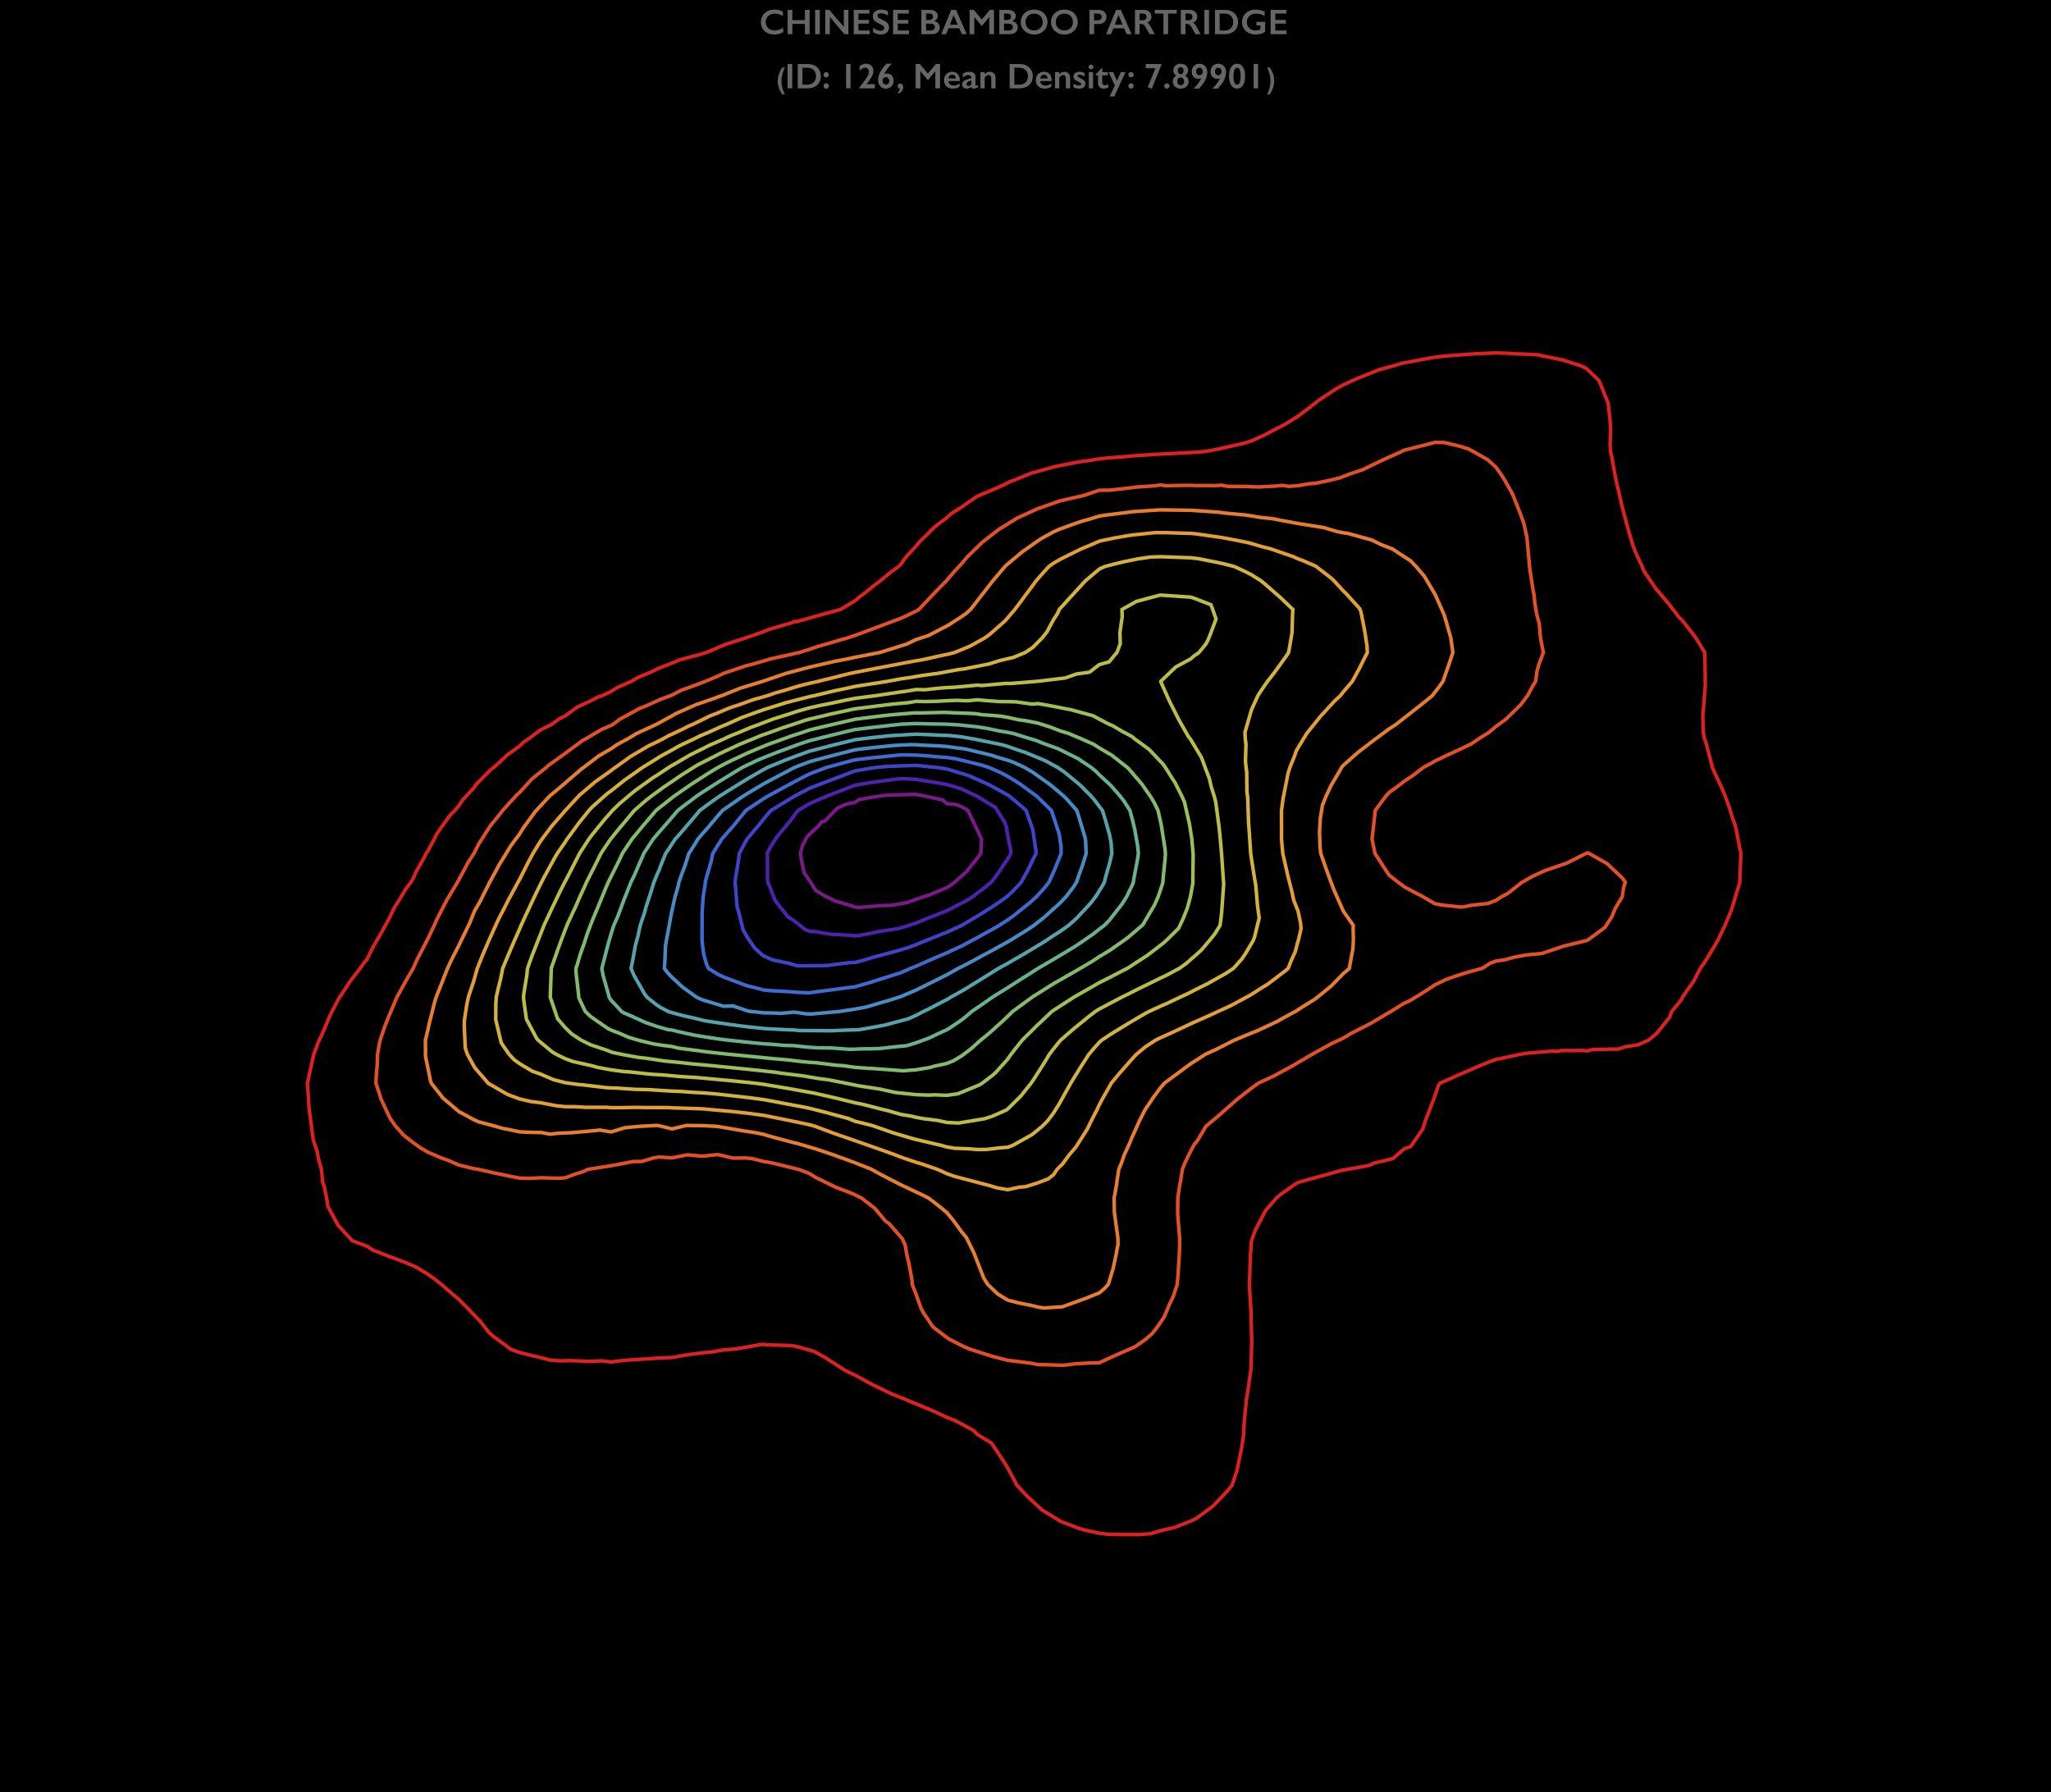 <?xml version="1.0" encoding="UTF-8"?>
<svg xmlns="http://www.w3.org/2000/svg" xmlns:xlink="http://www.w3.org/1999/xlink" width="720pt" height="629pt" viewBox="0 0 720 629" version="1.1">
<defs>
<g>
<symbol overflow="visible" id="glyph0-0">
<path style="stroke:none;" d="M 6.086 -8.312 L 6.086 0 L 0.152 0 L 0.152 -8.312 Z M 5.5 -7.191 L 3.473 -4.164 L 5.5 -1.125 Z M 3.125 -4.688 L 5.141 -7.727 L 1.098 -7.727 Z M 0.75 -1.137 L 1.66 -2.492 L 2.766 -4.164 L 0.75 -7.191 Z M 3.125 -3.625 L 1.098 -0.598 L 5.141 -0.598 Z M 3.125 -3.625 "/>
</symbol>
<symbol overflow="visible" id="glyph0-1">
<path style="stroke:none;" d="M 5.414 -8.637 C 5.898 -8.637 6.371 -8.582 6.836 -8.473 C 7.301 -8.363 7.801 -8.176 8.336 -7.91 L 8.336 -6.359 C 7.812 -6.66 7.328 -6.879 6.883 -7.012 C 6.438 -7.148 5.973 -7.215 5.488 -7.215 C 4.883 -7.215 4.332 -7.09 3.844 -6.84 C 3.355 -6.59 2.977 -6.234 2.707 -5.781 C 2.438 -5.324 2.301 -4.816 2.301 -4.262 C 2.301 -3.691 2.434 -3.18 2.703 -2.727 C 2.973 -2.277 3.352 -1.926 3.84 -1.68 C 4.328 -1.434 4.875 -1.312 5.488 -1.312 C 5.957 -1.312 6.402 -1.379 6.828 -1.516 C 7.254 -1.648 7.789 -1.891 8.434 -2.238 L 8.434 -0.691 C 7.883 -0.402 7.375 -0.195 6.91 -0.074 C 6.445 0.047 5.902 0.109 5.285 0.109 C 4.387 0.109 3.582 -0.07 2.875 -0.426 C 2.168 -0.785 1.609 -1.301 1.207 -1.973 C 0.801 -2.648 0.598 -3.387 0.598 -4.188 C 0.598 -5.047 0.809 -5.816 1.223 -6.5 C 1.641 -7.184 2.215 -7.711 2.945 -8.082 C 3.676 -8.453 4.5 -8.637 5.414 -8.637 Z M 5.414 -8.637 "/>
</symbol>
<symbol overflow="visible" id="glyph0-2">
<path style="stroke:none;" d="M 2.586 -8.527 L 2.586 -4.938 L 7.012 -4.938 L 7.012 -8.527 L 8.66 -8.527 L 8.66 0 L 7.012 0 L 7.012 -3.602 L 2.586 -3.602 L 2.586 0 L 0.941 0 L 0.941 -8.527 Z M 2.586 -8.527 "/>
</symbol>
<symbol overflow="visible" id="glyph0-3">
<path style="stroke:none;" d="M 2.625 -8.527 L 2.625 0 L 0.977 0 L 0.977 -8.527 Z M 2.625 -8.527 "/>
</symbol>
<symbol overflow="visible" id="glyph0-4">
<path style="stroke:none;" d="M 2.387 -8.527 L 7.453 -2.574 L 7.453 -8.527 L 9.062 -8.527 L 9.062 0 L 7.648 0 L 2.551 -6.047 L 2.551 0 L 0.941 0 L 0.941 -8.527 Z M 2.387 -8.527 "/>
</symbol>
<symbol overflow="visible" id="glyph0-5">
<path style="stroke:none;" d="M 6.453 -8.527 L 6.453 -7.238 L 2.586 -7.238 L 2.586 -5 L 6.285 -5 L 6.285 -3.711 L 2.586 -3.711 L 2.586 -1.289 L 6.535 -1.289 L 6.535 0 L 0.941 0 L 0.941 -8.527 Z M 6.453 -8.527 "/>
</symbol>
<symbol overflow="visible" id="glyph0-6">
<path style="stroke:none;" d="M 3.41 -8.637 C 4.242 -8.637 5.043 -8.43 5.812 -8.016 L 5.812 -6.551 C 4.93 -7.082 4.145 -7.348 3.461 -7.348 C 3.047 -7.348 2.723 -7.27 2.488 -7.109 C 2.254 -6.949 2.137 -6.73 2.137 -6.465 C 2.137 -6.141 2.355 -5.844 2.789 -5.574 C 2.91 -5.492 3.383 -5.262 4.199 -4.891 C 4.898 -4.559 5.402 -4.191 5.711 -3.789 C 6.023 -3.387 6.176 -2.902 6.176 -2.336 C 6.176 -1.605 5.914 -1.016 5.387 -0.566 C 4.859 -0.117 4.176 0.109 3.34 0.109 C 2.793 0.109 2.324 0.051 1.934 -0.07 C 1.539 -0.191 1.098 -0.398 0.609 -0.691 L 0.609 -2.312 C 1.523 -1.555 2.379 -1.18 3.188 -1.18 C 3.59 -1.18 3.914 -1.266 4.164 -1.441 C 4.41 -1.617 4.535 -1.848 4.535 -2.137 C 4.535 -2.531 4.32 -2.852 3.887 -3.102 C 3.531 -3.297 3.066 -3.531 2.504 -3.801 C 1.832 -4.105 1.328 -4.465 0.996 -4.871 C 0.664 -5.277 0.5 -5.75 0.5 -6.285 C 0.5 -7.004 0.766 -7.574 1.301 -8 C 1.832 -8.426 2.535 -8.637 3.41 -8.637 Z M 3.41 -8.637 "/>
</symbol>
<symbol overflow="visible" id="glyph0-7">
<path style="stroke:none;" d="M 4.066 -8.527 C 4.848 -8.527 5.484 -8.324 5.977 -7.918 C 6.469 -7.512 6.715 -7 6.715 -6.391 C 6.715 -6 6.609 -5.656 6.406 -5.359 C 6.199 -5.062 5.902 -4.824 5.512 -4.652 L 5.512 -4.578 C 6.105 -4.445 6.57 -4.18 6.898 -3.781 C 7.23 -3.383 7.398 -2.918 7.398 -2.387 C 7.398 -1.914 7.277 -1.492 7.035 -1.121 C 6.793 -0.75 6.457 -0.469 6.027 -0.281 C 5.598 -0.094 5.094 0 4.512 0 L 0.941 0 L 0.941 -8.527 Z M 3.625 -4.988 C 4.062 -4.988 4.406 -5.09 4.656 -5.297 C 4.91 -5.504 5.035 -5.793 5.035 -6.164 C 5.035 -6.492 4.918 -6.754 4.688 -6.949 C 4.457 -7.141 4.148 -7.238 3.773 -7.238 L 2.586 -7.238 L 2.586 -4.988 Z M 4.012 -1.289 C 4.566 -1.289 4.988 -1.395 5.273 -1.602 C 5.559 -1.812 5.699 -2.121 5.699 -2.527 C 5.699 -2.891 5.559 -3.176 5.277 -3.383 C 4.992 -3.594 4.613 -3.699 4.137 -3.699 L 2.586 -3.699 L 2.586 -1.289 Z M 4.012 -1.289 "/>
</symbol>
<symbol overflow="visible" id="glyph0-8">
<path style="stroke:none;" d="M 5.262 -8.527 L 9.027 0 L 7.289 0 L 6.402 -2.074 L 2.613 -2.074 L 1.789 0 L 0.062 0 L 3.578 -8.527 Z M 3.113 -3.328 L 5.867 -3.328 L 4.426 -6.703 Z M 3.113 -3.328 "/>
</symbol>
<symbol overflow="visible" id="glyph0-9">
<path style="stroke:none;" d="M 2.422 -8.527 L 5.227 -5.164 L 8.027 -8.527 L 9.496 -8.527 L 9.496 0 L 7.848 0 L 7.848 -5.988 L 7.801 -5.988 L 5.336 -2.984 L 5.102 -2.984 L 2.637 -5.988 L 2.586 -5.988 L 2.586 0 L 0.941 0 L 0.941 -8.527 Z M 2.422 -8.527 "/>
</symbol>
<symbol overflow="visible" id="glyph0-10">
<path style="stroke:none;" d="M 5.309 -8.637 C 6.191 -8.637 6.988 -8.453 7.695 -8.09 C 8.398 -7.727 8.961 -7.199 9.383 -6.516 C 9.801 -5.828 10.008 -5.078 10.008 -4.262 C 10.008 -3.465 9.805 -2.723 9.395 -2.043 C 8.988 -1.359 8.426 -0.832 7.711 -0.453 C 6.996 -0.078 6.191 0.109 5.297 0.109 C 4.414 0.109 3.613 -0.082 2.891 -0.465 C 2.168 -0.848 1.605 -1.371 1.203 -2.043 C 0.801 -2.711 0.598 -3.449 0.598 -4.262 C 0.598 -5.043 0.801 -5.777 1.203 -6.465 C 1.605 -7.152 2.16 -7.684 2.867 -8.066 C 3.578 -8.445 4.391 -8.637 5.309 -8.637 Z M 2.301 -4.262 C 2.301 -3.695 2.43 -3.188 2.688 -2.734 C 2.941 -2.281 3.301 -1.934 3.758 -1.684 C 4.215 -1.438 4.73 -1.312 5.309 -1.312 C 6.184 -1.312 6.902 -1.586 7.469 -2.137 C 8.031 -2.688 8.312 -3.395 8.312 -4.262 C 8.312 -4.828 8.188 -5.336 7.93 -5.789 C 7.676 -6.242 7.32 -6.594 6.855 -6.844 C 6.395 -7.09 5.875 -7.215 5.297 -7.215 C 4.719 -7.215 4.199 -7.09 3.738 -6.84 C 3.277 -6.59 2.922 -6.238 2.672 -5.789 C 2.426 -5.34 2.301 -4.828 2.301 -4.262 Z M 2.301 -4.262 "/>
</symbol>
<symbol overflow="visible" id="glyph0-11">
<path style="stroke:none;" d="M 4.234 -8.527 C 5.031 -8.527 5.68 -8.297 6.18 -7.832 C 6.68 -7.371 6.926 -6.777 6.926 -6.047 C 6.926 -5.312 6.676 -4.715 6.172 -4.262 C 5.668 -3.805 5 -3.578 4.176 -3.578 L 2.586 -3.578 L 2.586 0 L 0.941 0 L 0.941 -8.527 Z M 3.828 -4.863 C 4.266 -4.863 4.609 -4.965 4.855 -5.168 C 5.102 -5.367 5.227 -5.668 5.227 -6.062 C 5.227 -6.848 4.719 -7.238 3.711 -7.238 L 2.586 -7.238 L 2.586 -4.863 Z M 3.828 -4.863 "/>
</symbol>
<symbol overflow="visible" id="glyph0-12">
<path style="stroke:none;" d="M 4.012 -8.527 C 4.812 -8.527 5.465 -8.305 5.969 -7.859 C 6.473 -7.418 6.727 -6.84 6.727 -6.129 C 6.727 -5.645 6.602 -5.223 6.352 -4.863 C 6.102 -4.5 5.73 -4.219 5.238 -4.012 C 5.512 -3.863 5.75 -3.664 5.965 -3.41 C 6.176 -3.16 6.438 -2.734 6.75 -2.137 C 7.27 -1.102 7.656 -0.391 7.91 0 L 6.074 0 C 5.945 -0.188 5.777 -0.484 5.559 -0.898 C 5.086 -1.805 4.742 -2.414 4.523 -2.73 C 4.305 -3.047 4.09 -3.27 3.887 -3.402 C 3.684 -3.535 3.449 -3.602 3.188 -3.602 L 2.586 -3.602 L 2.586 0 L 0.941 0 L 0.941 -8.527 Z M 3.637 -4.891 C 4.07 -4.891 4.406 -4.996 4.652 -5.211 C 4.898 -5.426 5.023 -5.723 5.023 -6.098 C 5.023 -6.488 4.902 -6.781 4.656 -6.973 C 4.414 -7.168 4.066 -7.262 3.613 -7.262 L 2.586 -7.262 L 2.586 -4.891 Z M 3.637 -4.891 "/>
</symbol>
<symbol overflow="visible" id="glyph0-13">
<path style="stroke:none;" d="M 8.016 -8.527 L 8.016 -7.238 L 4.988 -7.238 L 4.988 0 L 3.34 0 L 3.34 -7.238 L 0.312 -7.238 L 0.312 -8.527 Z M 8.016 -8.527 "/>
</symbol>
<symbol overflow="visible" id="glyph0-14">
<path style="stroke:none;" d="M 4.512 -8.527 C 5.398 -8.527 6.188 -8.344 6.879 -7.984 C 7.57 -7.621 8.109 -7.113 8.488 -6.457 C 8.871 -5.801 9.062 -5.066 9.062 -4.25 C 9.062 -3.414 8.871 -2.676 8.488 -2.031 C 8.102 -1.387 7.555 -0.887 6.848 -0.531 C 6.141 -0.176 5.328 0 4.414 0 L 0.941 0 L 0.941 -8.527 Z M 4.34 -1.289 C 5.25 -1.289 5.984 -1.562 6.535 -2.109 C 7.086 -2.656 7.359 -3.375 7.359 -4.262 C 7.359 -5.18 7.082 -5.906 6.527 -6.438 C 5.973 -6.973 5.227 -7.238 4.285 -7.238 L 2.586 -7.238 L 2.586 -1.289 Z M 4.34 -1.289 "/>
</symbol>
<symbol overflow="visible" id="glyph0-15">
<path style="stroke:none;" d="M 5.414 -8.637 C 6.465 -8.637 7.504 -8.402 8.539 -7.934 L 8.539 -6.426 C 7.504 -6.953 6.488 -7.215 5.488 -7.215 C 4.863 -7.215 4.312 -7.09 3.828 -6.844 C 3.344 -6.594 2.969 -6.238 2.699 -5.77 C 2.434 -5.305 2.301 -4.785 2.301 -4.211 C 2.301 -3.34 2.59 -2.641 3.172 -2.109 C 3.75 -1.578 4.516 -1.312 5.461 -1.312 C 5.723 -1.312 5.973 -1.336 6.211 -1.379 C 6.449 -1.426 6.73 -1.508 7.062 -1.637 L 7.062 -3.051 L 5.652 -3.051 L 5.652 -4.34 L 8.711 -4.34 L 8.711 -0.824 C 8.289 -0.531 7.785 -0.301 7.199 -0.137 C 6.609 0.027 6 0.109 5.363 0.109 C 4.465 0.109 3.652 -0.074 2.922 -0.445 C 2.191 -0.816 1.621 -1.336 1.211 -2 C 0.801 -2.668 0.598 -3.414 0.598 -4.234 C 0.598 -5.07 0.805 -5.824 1.219 -6.5 C 1.633 -7.176 2.207 -7.699 2.945 -8.074 C 3.684 -8.449 4.508 -8.637 5.414 -8.637 Z M 5.414 -8.637 "/>
</symbol>
<symbol overflow="visible" id="glyph0-16">
<path style="stroke:none;" d="M 1.539 -5.699 C 1.793 -5.699 2.016 -5.609 2.199 -5.434 C 2.387 -5.254 2.477 -5.023 2.477 -4.75 C 2.477 -4.492 2.383 -4.273 2.195 -4.094 C 2.004 -3.914 1.785 -3.828 1.539 -3.828 C 1.281 -3.828 1.062 -3.918 0.875 -4.105 C 0.691 -4.289 0.598 -4.508 0.598 -4.762 C 0.598 -5.016 0.688 -5.238 0.867 -5.422 C 1.047 -5.609 1.27 -5.699 1.539 -5.699 Z M 1.539 -1.766 C 1.793 -1.766 2.016 -1.672 2.199 -1.484 C 2.387 -1.297 2.477 -1.082 2.477 -0.836 C 2.477 -0.57 2.383 -0.348 2.195 -0.164 C 2.008 0.02 1.789 0.109 1.539 0.109 C 1.281 0.109 1.062 0.016 0.875 -0.168 C 0.691 -0.352 0.598 -0.57 0.598 -0.824 C 0.598 -1.082 0.688 -1.301 0.867 -1.484 C 1.047 -1.672 1.27 -1.766 1.539 -1.766 Z M 1.539 -1.766 "/>
</symbol>
<symbol overflow="visible" id="glyph0-17">
<path style="stroke:none;" d="M 4.078 -8.527 L 4.078 0 L 2.516 0 L 2.516 -8.527 Z M 4.078 -8.527 "/>
</symbol>
<symbol overflow="visible" id="glyph0-18">
<path style="stroke:none;" d="M 2.875 -8.637 C 3.684 -8.637 4.328 -8.406 4.805 -7.945 C 5.285 -7.484 5.523 -6.867 5.523 -6.098 C 5.523 -5.512 5.344 -4.875 4.988 -4.191 C 4.633 -3.508 4.008 -2.605 3.113 -1.477 L 6.035 -1.477 L 6.035 0 L 0.512 0 L 0.512 -0.176 C 1.156 -0.969 1.707 -1.684 2.168 -2.316 C 2.633 -2.949 2.988 -3.473 3.242 -3.891 C 3.492 -4.309 3.672 -4.664 3.777 -4.957 C 3.883 -5.25 3.938 -5.551 3.938 -5.867 C 3.938 -6.258 3.812 -6.586 3.562 -6.852 C 3.312 -7.117 3.008 -7.25 2.648 -7.25 C 2.008 -7.25 1.34 -6.883 0.648 -6.152 L 0.648 -7.824 C 1.375 -8.367 2.117 -8.637 2.875 -8.637 Z M 2.875 -8.637 "/>
</symbol>
<symbol overflow="visible" id="glyph0-19">
<path style="stroke:none;" d="M 5.402 -8.637 C 4.945 -8.258 4.441 -7.699 3.891 -6.957 C 3.34 -6.219 2.945 -5.57 2.711 -5.012 C 3.027 -5.145 3.352 -5.211 3.688 -5.211 C 4.125 -5.211 4.527 -5.102 4.887 -4.879 C 5.246 -4.656 5.527 -4.352 5.727 -3.957 C 5.926 -3.566 6.023 -3.129 6.023 -2.648 C 6.023 -2.141 5.906 -1.676 5.672 -1.25 C 5.434 -0.828 5.109 -0.496 4.695 -0.254 C 4.277 -0.012 3.828 0.109 3.34 0.109 C 2.508 0.109 1.836 -0.168 1.32 -0.73 C 0.805 -1.289 0.551 -2.016 0.551 -2.91 C 0.551 -3.801 0.816 -4.758 1.352 -5.773 C 1.887 -6.789 2.617 -7.746 3.539 -8.637 Z M 2.137 -2.648 C 2.137 -2.254 2.246 -1.93 2.469 -1.672 C 2.691 -1.414 2.977 -1.289 3.328 -1.289 C 3.668 -1.289 3.945 -1.41 4.156 -1.652 C 4.367 -1.895 4.473 -2.215 4.473 -2.613 C 4.473 -2.988 4.363 -3.297 4.148 -3.543 C 3.93 -3.789 3.648 -3.914 3.301 -3.914 C 2.969 -3.914 2.691 -3.793 2.469 -3.551 C 2.246 -3.309 2.137 -3.008 2.137 -2.648 Z M 2.137 -2.648 "/>
</symbol>
<symbol overflow="visible" id="glyph0-20">
<path style="stroke:none;" d="M 1.5 -1.672 C 1.828 -1.672 2.086 -1.555 2.281 -1.316 C 2.477 -1.078 2.574 -0.754 2.574 -0.348 C 2.574 0.184 2.398 0.656 2.043 1.07 C 1.691 1.484 1.246 1.734 0.715 1.824 L 0.715 1.5 C 1.105 1.172 1.301 0.742 1.301 0.215 L 1.301 0.121 L 1.289 0.023 C 0.828 -0.062 0.598 -0.34 0.598 -0.812 C 0.598 -1.051 0.684 -1.254 0.859 -1.422 C 1.031 -1.59 1.246 -1.672 1.5 -1.672 Z M 1.5 -1.672 "/>
</symbol>
<symbol overflow="visible" id="glyph0-21">
<path style="stroke:none;" d="M 3.301 -5.812 C 4.141 -5.812 4.805 -5.543 5.293 -5.004 C 5.781 -4.469 6.023 -3.727 6.023 -2.777 L 6.023 -2.551 L 1.988 -2.551 C 2.051 -2.043 2.242 -1.652 2.559 -1.375 C 2.879 -1.102 3.316 -0.965 3.875 -0.965 C 4.234 -0.965 4.578 -1.027 4.91 -1.152 C 5.242 -1.273 5.586 -1.461 5.938 -1.715 L 5.938 -0.598 C 5.27 -0.125 4.461 0.109 3.508 0.109 C 2.609 0.109 1.875 -0.16 1.305 -0.703 C 0.734 -1.242 0.453 -1.965 0.453 -2.863 C 0.453 -3.73 0.715 -4.438 1.242 -4.988 C 1.77 -5.535 2.457 -5.812 3.301 -5.812 Z M 4.613 -3.461 C 4.574 -3.875 4.449 -4.199 4.234 -4.434 C 4.023 -4.668 3.734 -4.785 3.363 -4.785 C 2.984 -4.785 2.68 -4.672 2.449 -4.449 C 2.219 -4.227 2.074 -3.895 2.016 -3.461 Z M 4.613 -3.461 "/>
</symbol>
<symbol overflow="visible" id="glyph0-22">
<path style="stroke:none;" d="M 2.801 -5.812 C 3.535 -5.812 4.094 -5.656 4.48 -5.344 C 4.867 -5.031 5.059 -4.598 5.059 -4.039 L 5.059 -1.25 C 5.059 -1.035 5.148 -0.93 5.32 -0.93 C 5.395 -0.93 5.5 -0.961 5.629 -1.023 C 5.762 -1.086 5.875 -1.156 5.965 -1.238 L 5.965 -0.371 C 5.438 -0.051 4.957 0.109 4.523 0.109 C 4.254 0.109 4.047 0.066 3.902 -0.023 C 3.758 -0.113 3.656 -0.273 3.602 -0.5 C 3.027 -0.094 2.453 0.109 1.875 0.109 C 1.465 0.109 1.109 -0.027 0.816 -0.305 C 0.52 -0.582 0.371 -0.914 0.371 -1.301 C 0.371 -1.793 0.52 -2.18 0.812 -2.465 C 1.105 -2.75 1.617 -3 2.352 -3.211 L 3.562 -3.562 L 3.562 -3.828 C 3.562 -4.383 3.227 -4.664 2.551 -4.664 C 2.207 -4.664 1.863 -4.582 1.52 -4.426 C 1.18 -4.266 0.867 -4.031 0.586 -3.723 L 0.586 -5.07 C 1.207 -5.562 1.945 -5.812 2.801 -5.812 Z M 1.887 -1.527 C 1.887 -1.32 1.953 -1.152 2.086 -1.023 C 2.219 -0.898 2.379 -0.836 2.574 -0.836 C 2.906 -0.836 3.234 -0.988 3.562 -1.289 L 3.562 -2.789 C 3.145 -2.648 2.816 -2.512 2.578 -2.387 C 2.34 -2.262 2.164 -2.133 2.055 -2 C 1.941 -1.871 1.887 -1.715 1.887 -1.527 Z M 1.887 -1.527 "/>
</symbol>
<symbol overflow="visible" id="glyph0-23">
<path style="stroke:none;" d="M 4.055 -5.812 C 4.664 -5.812 5.148 -5.609 5.516 -5.211 C 5.879 -4.809 6.062 -4.281 6.062 -3.625 L 6.062 0 L 4.566 0 L 4.566 -3.473 C 4.566 -3.844 4.477 -4.137 4.301 -4.352 C 4.125 -4.566 3.883 -4.676 3.578 -4.676 C 3.344 -4.676 3.129 -4.605 2.922 -4.473 C 2.719 -4.336 2.496 -4.109 2.254 -3.789 L 2.254 0 L 0.75 0 L 0.75 -5.699 L 2.254 -5.699 L 2.254 -4.902 C 2.531 -5.227 2.812 -5.461 3.105 -5.602 C 3.395 -5.742 3.711 -5.812 4.055 -5.812 Z M 4.055 -5.812 "/>
</symbol>
<symbol overflow="visible" id="glyph0-24">
<path style="stroke:none;" d="M 2.602 -5.812 C 2.914 -5.812 3.207 -5.773 3.484 -5.703 C 3.762 -5.633 4.055 -5.52 4.363 -5.363 L 4.363 -4.164 C 4.078 -4.348 3.773 -4.492 3.449 -4.605 C 3.125 -4.719 2.832 -4.773 2.574 -4.773 C 2.359 -4.773 2.191 -4.73 2.07 -4.652 C 1.949 -4.57 1.887 -4.453 1.887 -4.305 C 1.887 -4.219 1.938 -4.133 2.039 -4.047 C 2.141 -3.961 2.418 -3.805 2.875 -3.578 C 3.527 -3.246 3.984 -2.941 4.246 -2.664 C 4.508 -2.387 4.641 -2.051 4.641 -1.66 C 4.641 -1.109 4.449 -0.68 4.066 -0.363 C 3.684 -0.047 3.164 0.109 2.516 0.109 C 2.109 0.109 1.727 0.066 1.375 -0.023 C 1.023 -0.113 0.734 -0.223 0.5 -0.348 L 0.5 -1.598 C 1.234 -1.191 1.848 -0.988 2.352 -0.988 C 2.605 -0.988 2.812 -1.035 2.973 -1.125 C 3.133 -1.219 3.211 -1.34 3.211 -1.488 C 3.211 -1.578 3.184 -1.66 3.125 -1.734 C 3.066 -1.809 2.984 -1.883 2.867 -1.961 C 2.754 -2.039 2.398 -2.223 1.801 -2.516 C 1.34 -2.734 1 -2.973 0.781 -3.23 C 0.562 -3.488 0.453 -3.797 0.453 -4.148 C 0.453 -4.656 0.648 -5.059 1.043 -5.359 C 1.438 -5.66 1.957 -5.812 2.602 -5.812 Z M 2.602 -5.812 "/>
</symbol>
<symbol overflow="visible" id="glyph0-25">
<path style="stroke:none;" d="M 1.551 -8.336 C 1.781 -8.336 1.98 -8.254 2.148 -8.086 C 2.316 -7.922 2.398 -7.723 2.398 -7.488 C 2.398 -7.266 2.316 -7.066 2.152 -6.895 C 1.988 -6.723 1.785 -6.633 1.551 -6.633 C 1.324 -6.633 1.125 -6.723 0.957 -6.895 C 0.785 -7.066 0.703 -7.266 0.703 -7.488 C 0.703 -7.727 0.789 -7.926 0.957 -8.09 C 1.129 -8.254 1.328 -8.336 1.551 -8.336 Z M 2.301 -5.699 L 2.301 0 L 0.801 0 L 0.801 -5.699 Z M 2.301 -5.699 "/>
</symbol>
<symbol overflow="visible" id="glyph0-26">
<path style="stroke:none;" d="M 2.312 -7.215 L 2.434 -7.215 L 2.434 -5.699 L 4.387 -5.699 L 4.387 -4.566 L 2.434 -4.566 L 2.434 -1.934 C 2.434 -1.68 2.512 -1.473 2.668 -1.312 C 2.82 -1.152 3.035 -1.074 3.301 -1.074 C 3.652 -1.074 4.055 -1.199 4.512 -1.453 L 4.512 -0.25 C 3.969 -0.012 3.461 0.109 2.984 0.109 C 2.34 0.109 1.84 -0.066 1.48 -0.414 C 1.121 -0.766 0.941 -1.238 0.941 -1.836 L 0.941 -4.566 L 0.047 -4.566 L 0.047 -4.809 Z M 2.312 -7.215 "/>
</symbol>
<symbol overflow="visible" id="glyph0-27">
<path style="stroke:none;" d="M 1.637 -5.699 L 2.984 -2.637 L 4.352 -5.699 L 5.965 -5.699 L 2.027 2.875 L 0.414 2.875 L 2.227 -1.051 L 0.012 -5.699 Z M 1.637 -5.699 "/>
</symbol>
<symbol overflow="visible" id="glyph0-28">
<path style="stroke:none;" d="M 6.297 -8.527 L 6.297 -8.477 L 2.863 0.109 L 1.422 -0.426 L 4.113 -7.062 L 0.715 -7.062 L 0.715 -8.527 Z M 6.297 -8.527 "/>
</symbol>
<symbol overflow="visible" id="glyph0-29">
<path style="stroke:none;" d="M 1.539 -1.766 C 1.785 -1.766 2.004 -1.672 2.195 -1.488 C 2.383 -1.305 2.477 -1.086 2.477 -0.824 C 2.477 -0.57 2.387 -0.352 2.203 -0.168 C 2.02 0.016 1.797 0.109 1.539 0.109 C 1.281 0.109 1.062 0.016 0.875 -0.168 C 0.691 -0.352 0.598 -0.57 0.598 -0.824 C 0.598 -1.086 0.691 -1.305 0.879 -1.488 C 1.066 -1.672 1.285 -1.766 1.539 -1.766 Z M 1.539 -1.766 "/>
</symbol>
<symbol overflow="visible" id="glyph0-30">
<path style="stroke:none;" d="M 3.312 -8.637 C 4.074 -8.637 4.695 -8.414 5.18 -7.973 C 5.66 -7.527 5.902 -6.953 5.902 -6.25 C 5.902 -5.48 5.551 -4.875 4.852 -4.438 C 5.293 -4.207 5.609 -3.918 5.805 -3.578 C 6 -3.234 6.098 -2.836 6.098 -2.375 C 6.098 -1.902 5.977 -1.477 5.738 -1.094 C 5.496 -0.715 5.164 -0.418 4.734 -0.207 C 4.309 0.004 3.836 0.109 3.312 0.109 C 2.5 0.109 1.828 -0.121 1.305 -0.586 C 0.777 -1.051 0.512 -1.645 0.512 -2.375 C 0.512 -2.859 0.617 -3.27 0.824 -3.605 C 1.031 -3.941 1.344 -4.219 1.766 -4.438 C 1.066 -4.883 0.715 -5.488 0.715 -6.262 C 0.715 -6.961 0.957 -7.531 1.445 -7.973 C 1.93 -8.414 2.555 -8.637 3.312 -8.637 Z M 2.277 -6.227 C 2.277 -5.859 2.375 -5.559 2.57 -5.324 C 2.766 -5.09 3.012 -4.973 3.312 -4.973 C 3.605 -4.973 3.852 -5.094 4.047 -5.336 C 4.242 -5.578 4.34 -5.875 4.34 -6.227 C 4.34 -6.598 4.246 -6.891 4.062 -7.105 C 3.875 -7.32 3.629 -7.43 3.312 -7.43 C 2.996 -7.43 2.746 -7.32 2.559 -7.109 C 2.371 -6.898 2.277 -6.605 2.277 -6.227 Z M 2.102 -2.449 C 2.102 -2.027 2.211 -1.699 2.43 -1.457 C 2.648 -1.219 2.945 -1.098 3.312 -1.098 C 3.684 -1.098 3.977 -1.219 4.191 -1.461 C 4.402 -1.703 4.512 -2.023 4.512 -2.422 C 4.512 -2.82 4.402 -3.148 4.18 -3.406 C 3.961 -3.664 3.676 -3.789 3.328 -3.789 C 2.961 -3.789 2.664 -3.668 2.438 -3.426 C 2.211 -3.184 2.102 -2.859 2.102 -2.449 Z M 2.102 -2.449 "/>
</symbol>
<symbol overflow="visible" id="glyph0-31">
<path style="stroke:none;" d="M 3.266 -8.637 C 3.801 -8.637 4.285 -8.512 4.711 -8.258 C 5.141 -8.004 5.469 -7.652 5.699 -7.191 C 5.934 -6.734 6.047 -6.211 6.047 -5.617 C 6.047 -4.719 5.777 -3.754 5.234 -2.715 C 4.691 -1.68 3.969 -0.738 3.062 0.109 L 1.203 0.109 C 1.688 -0.309 2.199 -0.879 2.742 -1.602 C 3.281 -2.324 3.664 -2.961 3.887 -3.508 C 3.582 -3.379 3.258 -3.312 2.91 -3.312 C 2.234 -3.312 1.676 -3.555 1.234 -4.039 C 0.793 -4.52 0.574 -5.137 0.574 -5.891 C 0.574 -6.387 0.691 -6.844 0.922 -7.266 C 1.152 -7.688 1.477 -8.02 1.891 -8.266 C 2.305 -8.512 2.766 -8.637 3.266 -8.637 Z M 2.125 -5.914 C 2.125 -5.535 2.23 -5.227 2.449 -4.98 C 2.664 -4.734 2.949 -4.613 3.301 -4.613 C 3.637 -4.613 3.914 -4.738 4.133 -4.984 C 4.352 -5.23 4.461 -5.523 4.461 -5.867 C 4.461 -6.273 4.352 -6.602 4.129 -6.855 C 3.906 -7.109 3.621 -7.238 3.266 -7.238 C 2.922 -7.238 2.648 -7.117 2.438 -6.871 C 2.227 -6.629 2.125 -6.309 2.125 -5.914 Z M 2.125 -5.914 "/>
</symbol>
<symbol overflow="visible" id="glyph0-32">
<path style="stroke:none;" d="M 3.312 -8.637 C 4.176 -8.637 4.863 -8.246 5.367 -7.469 C 5.875 -6.691 6.129 -5.633 6.129 -4.285 C 6.129 -2.926 5.879 -1.852 5.379 -1.066 C 4.879 -0.281 4.191 0.109 3.328 0.109 C 2.449 0.109 1.754 -0.281 1.242 -1.059 C 0.73 -1.84 0.477 -2.906 0.477 -4.262 C 0.477 -5.613 0.73 -6.68 1.238 -7.461 C 1.746 -8.246 2.438 -8.637 3.312 -8.637 Z M 2.062 -4.211 C 2.062 -2.262 2.48 -1.289 3.312 -1.289 C 4.129 -1.289 4.535 -2.312 4.535 -4.363 C 4.535 -6.281 4.125 -7.238 3.301 -7.238 C 2.477 -7.238 2.062 -6.23 2.062 -4.211 Z M 2.062 -4.211 "/>
</symbol>
<symbol overflow="visible" id="glyph1-0">
<path style="stroke:none;" d="M 0.625 0 L 0.625 -8 L 4.375 -8 L 4.375 0 Z M 1.25 -0.625 L 3.75 -0.625 L 3.75 -7.375 L 1.25 -7.375 Z M 1.25 -0.625 "/>
</symbol>
<symbol overflow="visible" id="glyph1-1">
<path style="stroke:none;" d="M 3.008 -7.281 C 2.828 -6.891 2.668 -6.504 2.523 -6.129 C 2.383 -5.75 2.258 -5.371 2.156 -4.984 C 2.055 -4.602 1.98 -4.211 1.922 -3.812 C 1.867 -3.414 1.84 -2.996 1.84 -2.559 C 1.84 -2.141 1.867 -1.734 1.922 -1.336 C 1.977 -0.941 2.051 -0.551 2.152 -0.164 C 2.254 0.219 2.375 0.598 2.516 0.973 C 2.656 1.352 2.812 1.727 2.988 2.102 L 2.051 2.102 C 1.82 1.754 1.609 1.395 1.422 1.02 C 1.234 0.645 1.07 0.262 0.938 -0.133 C 0.805 -0.531 0.699 -0.934 0.629 -1.344 C 0.555 -1.754 0.516 -2.168 0.516 -2.586 C 0.516 -3.008 0.555 -3.426 0.625 -3.836 C 0.695 -4.25 0.801 -4.656 0.934 -5.051 C 1.07 -5.445 1.234 -5.832 1.422 -6.207 C 1.613 -6.582 1.828 -6.938 2.07 -7.281 Z M 3.008 -7.281 "/>
</symbol>
<symbol overflow="visible" id="glyph1-2">
<path style="stroke:none;" d="M 2.809 -2.672 C 2.809 -2.246 2.773 -1.824 2.699 -1.406 C 2.629 -0.988 2.527 -0.578 2.391 -0.176 C 2.258 0.227 2.098 0.621 1.91 1 C 1.723 1.383 1.516 1.75 1.281 2.102 L 0.344 2.102 C 0.516 1.734 0.672 1.363 0.812 0.984 C 0.953 0.605 1.074 0.219 1.176 -0.168 C 1.273 -0.559 1.352 -0.953 1.406 -1.352 C 1.461 -1.75 1.488 -2.152 1.488 -2.559 C 1.488 -2.996 1.461 -3.414 1.41 -3.812 C 1.355 -4.211 1.277 -4.602 1.18 -4.984 C 1.078 -5.367 0.957 -5.746 0.816 -6.125 C 0.672 -6.5 0.512 -6.887 0.332 -7.281 L 1.258 -7.281 C 1.496 -6.945 1.711 -6.594 1.902 -6.227 C 2.094 -5.859 2.254 -5.484 2.387 -5.094 C 2.52 -4.703 2.625 -4.305 2.699 -3.898 C 2.773 -3.492 2.809 -3.086 2.809 -2.672 Z M 2.809 -2.672 "/>
</symbol>
</g>
</defs>
<g id="surface1792">
<rect x="0" y="0" width="720" height="629" style="fill:rgb(0%,0%,0%);fill-opacity:1;stroke:none;"/>
<path style="fill:none;stroke-width:1.25;stroke-linecap:square;stroke-linejoin:miter;stroke:rgb(47.141%,10.877%,52.702%);stroke-opacity:1;stroke-miterlimit:3.25;" d="M 297.98 317.664 L 300.199 318.371 L 301.523 318.508 L 308.938 317.895 L 310.91 317.836 L 313.016 317.77 L 318.469 316.789 L 321.621 315.645 L 326.309 314.086 L 328.684 313.102 L 332.328 311.551 L 333.566 310.84 L 335.133 309.672 L 339.191 306.051 L 340.324 304.633 L 343.039 301.23 L 343.785 300.297 L 344.262 299.594 L 344.367 298.348 L 344.574 294.555 L 343.039 291.281 L 342.469 290.055 L 342.211 289.516 L 341.523 288.09 L 339.809 284.477 L 338.523 283.688 L 337.684 283.227 L 335.438 282.363 L 332.328 282.051 L 330.914 280.77 L 324.785 279.438 L 322.145 278.945 L 321.621 278.859 L 320.957 278.816 L 311.266 279.102 L 310.91 279.152 L 310.645 279.188 L 308.715 279.438 L 305.555 279.914 L 301.508 280.672 L 300.199 281.625 L 297.289 282.18 L 294.844 283.254 L 293.957 283.645 L 289.488 288.25 L 288.387 288.48 L 287.68 289.516 L 283.277 293.75 L 281.637 296.906 L 281.008 299.594 L 281.379 302.043 L 282.301 306.355 L 284.551 309.672 L 286.391 312.586 L 289.488 314.41 L 290.004 314.711 L 293.211 316.246 L 297.98 317.664 "/>
<path style="fill:none;stroke-width:1.25;stroke-linecap:square;stroke-linejoin:miter;stroke:rgb(30.243%,13.298%,67.942%);stroke-opacity:1;stroke-miterlimit:3.25;" d="M 341.484 314.711 L 343.039 313.531 L 345.312 311.812 L 347.961 309.672 L 348.395 309.125 L 350.359 306.484 L 353.75 301.496 L 354.469 300.27 L 354.812 299.594 L 354.828 298.582 L 353.75 293.188 L 353.242 289.996 L 353.039 289.516 L 352.555 288.391 L 349.484 283.453 L 343.34 279.723 L 343.039 279.535 L 342.977 279.5 L 342.871 279.438 L 337.684 276.977 L 335.656 276.309 L 332.328 275.336 L 327.008 274.43 L 326.953 274.418 L 326.828 274.398 L 321.621 273.57 L 317.43 273.305 L 315.203 273.402 L 310.91 273.977 L 307.75 274.398 L 305.832 274.664 L 305.555 274.699 L 305.168 274.762 L 300.199 275.598 L 297.309 276.719 L 294.844 277.668 L 290.254 279.438 L 289.734 279.668 L 289.488 279.922 L 288.828 280.059 L 284.133 282.102 L 282.59 283.027 L 280.133 284.477 L 278.777 286.273 L 277.363 288.184 L 276.25 289.516 L 273.422 292.898 L 272.645 293.824 L 270.418 297.383 L 269.297 299.594 L 269.418 300.867 L 269.414 308.402 L 269.562 309.672 L 270.535 311.996 L 272.047 316.008 L 274.984 319.75 L 276.598 321.805 L 278.777 323.184 L 282.594 326.238 L 284.133 326.867 L 286.523 327.039 L 289.488 327.559 L 291.523 327.914 L 298.582 328.309 L 300.199 328.469 L 301.801 328.32 L 305.555 327.609 L 307.973 327.066 L 310.91 326.613 L 315 325.98 L 316.988 325.473 L 319.168 324.789 L 321.621 323.977 L 324.723 322.672 L 326.973 321.797 L 332.215 319.75 L 332.297 319.719 L 332.328 319.707 L 332.426 319.66 L 339.223 316.16 L 341.484 314.711 "/>
<path style="fill:none;stroke-width:1.25;stroke-linecap:square;stroke-linejoin:miter;stroke:rgb(24.883%,26.419%,78.256%);stroke-opacity:1;stroke-miterlimit:3.25;" d="M 276.883 338.125 L 278.777 338.672 L 279.742 339 L 288.473 338.953 L 289.488 338.906 L 290.605 338.855 L 298.07 337.906 L 300.199 337.805 L 303.277 337.012 L 306.699 335.949 L 310.766 334.867 L 310.91 334.832 L 315.059 333.734 L 318.594 332.68 L 321.621 331.562 L 322.883 331.02 L 325.836 329.828 L 326.973 329.367 L 330.375 327.988 L 332.328 327.246 L 337.656 324.789 L 337.676 324.781 L 337.73 324.75 L 343.039 321.586 L 344.234 320.875 L 346.008 319.75 L 348.395 318.238 L 350.598 316.785 L 353.492 314.711 L 353.75 314.492 L 356.281 312.055 L 358.465 309.672 L 359.105 308.535 L 360.539 305.984 L 362.961 301.004 L 363.684 299.594 L 363.695 298.875 L 362.578 291.289 L 361.961 289.516 L 360.738 286.012 L 360.211 284.477 L 359.668 283.949 L 359.105 283.473 L 354.355 279.438 L 354.016 279.188 L 353.75 279.02 L 352.711 278.461 L 347.262 275.465 L 344.914 274.398 L 343.039 273.566 L 340.004 272.219 L 333.148 270.133 L 332.328 269.898 L 331.844 269.816 L 328.625 269.359 L 326.973 269.195 L 322.293 268.727 L 321.621 268.68 L 320.883 268.668 L 311.281 269.012 L 310.91 269.051 L 310.609 269.082 L 307.754 269.359 L 305.555 269.668 L 301.297 270.395 L 300.199 270.574 L 298.043 271.391 L 294.844 272.602 L 293.48 273.117 L 290.09 274.398 L 289.488 274.633 L 285.867 276.031 L 284.133 276.699 L 278.965 279.438 L 278.852 279.508 L 278.777 279.551 L 278.445 279.75 L 273.422 282.789 L 272.332 283.449 L 270.609 284.477 L 268.066 287.477 L 267.16 288.664 L 266.449 289.516 L 262.711 293.973 L 262.445 294.305 L 262.223 294.555 L 261.66 295.547 L 259.508 299.594 L 259.32 301.441 L 258.109 308.965 L 258.047 309.672 L 258.137 310.406 L 258.766 318.426 L 259.211 319.75 L 259.789 322.043 L 260.902 326.492 L 262.711 329.543 L 262.902 329.828 L 264.941 332.77 L 267.223 334.867 L 268.066 335.531 L 271.254 336.91 L 276.883 338.125 "/>
<path style="fill:none;stroke-width:1.25;stroke-linecap:square;stroke-linejoin:miter;stroke:rgb(25.353%,41.5%,81.027%);stroke-opacity:1;stroke-miterlimit:3.25;" d="M 363.867 314.711 L 364.461 314.059 L 366.605 311.691 L 368.203 309.672 L 369.816 306.148 L 370.301 305.09 L 370.836 303.676 L 372.508 299.594 L 372.477 297.059 L 371.816 292.672 L 370.773 289.516 L 369.816 286.625 L 369.273 284.988 L 369.098 284.477 L 364.461 279.973 L 364.184 279.699 L 363.875 279.438 L 359.105 275.926 L 358.195 275.254 L 356.844 274.398 L 353.75 272.484 L 351.625 271.359 L 348.395 269.898 L 347.117 269.359 L 344.059 268.402 L 343.039 268.16 L 341.332 267.754 L 335.547 266.336 L 332.328 265.875 L 328.309 265.578 L 326.973 265.445 L 325.898 265.336 L 321.621 265.035 L 316.957 264.977 L 315.516 265.027 L 310.91 265.5 L 307.207 265.879 L 305.555 266.043 L 303.457 266.293 L 300.199 266.688 L 297.961 267.258 L 294.844 268.105 L 290.219 269.359 L 289.699 269.559 L 289.488 269.637 L 288.996 269.824 L 284.133 271.664 L 282.254 272.633 L 278.859 274.398 L 278.777 274.445 L 275.406 276.266 L 273.422 277.34 L 269.539 279.438 L 268.645 279.98 L 268.066 280.324 L 264.863 282.453 L 262.711 283.883 L 262.344 284.133 L 261.848 284.477 L 258.984 287.984 L 257.75 289.516 L 257.578 289.727 L 257.355 289.98 L 253.32 294.555 L 252.859 295.363 L 252 296.668 L 250.215 299.594 L 249.629 302.402 L 247.859 308.535 L 247.59 309.672 L 247.531 310.508 L 246.859 314.711 L 246.645 317.688 L 246.52 319.633 L 246.5 319.75 L 246.477 319.914 L 246.449 329.645 L 246.445 329.828 L 246.445 330.02 L 246.645 331.891 L 247.02 334.867 L 248.066 338.57 L 248.707 339.906 L 252 341.984 L 254.105 342.969 L 257.355 344.184 L 261.77 345.836 L 262.711 346.109 L 264.352 346.488 L 268.066 347.492 L 270.477 347.719 L 276.715 348.047 L 278.777 348.223 L 280.516 348.348 L 284.133 348.48 L 287.391 348.012 L 289.488 347.75 L 292.23 347.406 L 296.785 346.777 L 300.199 346.363 L 305.438 344.836 L 305.785 344.73 L 310.91 343.105 L 313.453 342.301 L 316.266 341.402 L 319.66 339.906 L 321.023 339.348 L 321.621 339.125 L 323.168 338.449 L 328.34 336.152 L 331.379 334.867 L 332.328 334.477 L 335.633 332.938 L 337.684 331.992 L 341.75 329.828 L 342.57 329.391 L 343.039 329.129 L 344.848 328.129 L 349.324 325.664 L 350.809 324.789 L 353.75 322.875 L 355.656 321.547 L 357.902 319.75 L 359.105 318.793 L 361.449 316.918 L 363.867 314.711 "/>
<path style="fill:none;stroke-width:1.25;stroke-linecap:square;stroke-linejoin:miter;stroke:rgb(28.887%,54.319%,76.661%);stroke-opacity:1;stroke-miterlimit:3.25;" d="M 257.355 353.121 L 253.969 353.176 L 248.168 351.418 L 246.645 350.953 L 245.918 350.672 L 244.473 349.984 L 241.289 347.684 L 239.648 346.492 L 237.969 344.945 L 235.938 343.078 L 234.344 341.406 L 233.223 339.906 L 233.398 337.52 L 233.609 332.02 L 233.984 329.828 L 234.281 328.273 L 235.832 319.852 L 235.859 319.75 L 235.879 319.695 L 235.938 319.422 L 236.992 314.711 L 237.938 311.555 L 238.328 309.672 L 239.504 306.316 L 240.465 303.855 L 241.289 301.215 L 241.797 299.594 L 243.641 296.77 L 244.965 294.555 L 246.645 292.586 L 248.141 290.922 L 249.328 289.516 L 252 286.355 L 252.91 285.332 L 253.609 284.477 L 257.355 281.887 L 258.855 280.852 L 260.914 279.438 L 262.711 278.324 L 265.258 276.793 L 268.066 275.137 L 269.43 274.398 L 271.977 273.039 L 273.422 272.277 L 278.578 269.547 L 278.777 269.441 L 278.832 269.414 L 278.934 269.359 L 284.133 267.375 L 286.633 266.676 L 289.488 265.93 L 294.539 264.605 L 294.844 264.523 L 295.012 264.48 L 295.629 264.32 L 300.199 263.16 L 303.848 262.719 L 305.555 262.508 L 307.727 262.273 L 310.91 261.949 L 313.465 261.688 L 319.406 261.367 L 321.621 261.395 L 324.047 261.566 L 329.645 261.809 L 332.328 262.008 L 335.746 262.496 L 337.684 262.707 L 339.137 262.957 L 343.039 263.887 L 344.859 264.32 L 347.68 264.996 L 348.395 265.219 L 349.879 265.715 L 353.75 266.852 L 355.699 267.527 L 359.105 269.09 L 359.695 269.359 L 362.609 271.105 L 364.461 272.418 L 367.25 274.398 L 368.703 275.445 L 369.816 276.391 L 373.43 279.438 L 374.289 280.27 L 375.172 281.266 L 378.012 284.477 L 378.594 286.297 L 379.566 289.516 L 380.527 292.715 L 380.957 294.148 L 381.102 295.098 L 381.289 299.594 L 379.902 304.047 L 379.207 305.875 L 377.898 309.672 L 376.871 311.273 L 375.172 313.492 L 374.238 314.711 L 372.164 316.922 L 369.816 319.02 L 369.012 319.75 L 366.699 321.859 L 364.461 323.617 L 362.977 324.789 L 360.723 326.312 L 359.105 327.316 L 355.051 329.828 L 354.262 330.312 L 353.75 330.598 L 351.793 331.672 L 347.512 334.039 L 345.938 334.867 L 343.039 336.434 L 340.691 337.699 L 337.684 339.277 L 336.363 339.906 L 333.844 341.332 L 332.328 342.172 L 327.18 344.754 L 326.914 344.891 L 326.793 344.945 L 321.621 347.492 L 319.809 348.281 L 316.266 349.793 L 315.645 349.984 L 312.121 351.125 L 310.91 351.469 L 308.664 352.102 L 305.555 353.039 L 303.93 353.496 L 300.199 354.188 L 294.859 355.012 L 294.832 355.012 L 294.723 355.023 L 289.488 355.496 L 285.059 355.898 L 283.215 355.887 L 278.777 355.254 L 274.113 355.676 L 272.801 355.609 L 268.066 355.488 L 263.668 355.023 L 262.84 354.906 L 262.711 354.883 L 262.516 354.84 L 257.355 353.121 "/>
<path style="fill:none;stroke-width:1.25;stroke-linecap:square;stroke-linejoin:miter;stroke:rgb(34.488%,63.571%,67.254%);stroke-opacity:1;stroke-miterlimit:3.25;" d="M 234.609 355.023 L 232 353.691 L 230.582 352.777 L 227.098 349.984 L 226.324 348.953 L 225.227 347.027 L 224.039 344.945 L 222.582 342.395 L 221.531 339.906 L 222.125 336.992 L 223.047 331.879 L 223.594 329.828 L 223.938 328.621 L 224.75 324.789 L 225.227 323.402 L 226.172 320.645 L 226.414 319.75 L 226.812 318.258 L 228.59 312.84 L 229.547 309.672 L 230.582 307.16 L 231.379 305.383 L 232.246 303.066 L 233.66 299.594 L 234.555 298.297 L 235.938 296.172 L 237.012 294.555 L 238.961 292.363 L 241.289 289.648 L 241.402 289.516 L 243.742 286.785 L 245.648 284.477 L 246.645 283.727 L 249.211 281.852 L 252 279.879 L 252.637 279.438 L 255.457 277.652 L 257.355 276.48 L 260.727 274.398 L 261.93 273.664 L 262.711 273.199 L 266.016 271.289 L 268.066 270.098 L 268.566 269.832 L 269.457 269.359 L 273.422 267.727 L 275.941 266.691 L 278.777 265.633 L 282.352 264.32 L 283.633 263.852 L 284.133 263.684 L 285.055 263.453 L 289.488 262.293 L 291.992 261.641 L 299.688 259.762 L 300.199 259.633 L 300.527 259.594 L 303.035 259.281 L 305.555 258.969 L 310.059 258.484 L 310.91 258.387 L 311.988 258.266 L 320.023 257.777 L 321.621 257.711 L 323.242 257.754 L 331.078 258.105 L 332.328 258.121 L 333.484 258.195 L 337.684 258.656 L 341.23 259.281 L 342.758 259.547 L 343.039 259.613 L 343.512 259.727 L 351.555 261.348 L 353.75 261.992 L 358.316 263.578 L 359.105 263.812 L 359.52 263.934 L 360.457 264.32 L 364.461 265.977 L 366.961 267.008 L 369.816 268.582 L 371.258 269.359 L 373.531 270.902 L 375.172 272.25 L 377.781 274.398 L 379.238 275.613 L 380.527 276.914 L 383.035 279.438 L 384.316 280.91 L 385.883 283.047 L 387.012 284.477 L 387.969 287.551 L 388.523 289.516 L 389.477 292.902 L 390.039 295.684 L 390.301 299.594 L 389.508 303.008 L 388.223 307.473 L 387.672 309.672 L 387.082 310.801 L 385.883 312.672 L 384.637 314.711 L 382.914 316.961 L 380.527 319.531 L 380.32 319.75 L 377.918 322.336 L 375.172 324.781 L 375.164 324.789 L 372.117 326.953 L 369.816 328.402 L 367.664 329.828 L 365.77 331.062 L 364.461 331.844 L 359.426 334.867 L 359.23 334.988 L 358.605 335.34 L 353.75 338.133 L 352.57 338.797 L 350.496 339.906 L 348.395 341.227 L 346.023 342.715 L 343.039 344.555 L 342.406 344.945 L 339.555 346.707 L 337.684 347.848 L 333.801 349.984 L 332.914 350.535 L 332.328 350.871 L 330.273 351.922 L 326.035 354.141 L 324.184 355.023 L 321.621 356.363 L 318.977 357.574 L 311.414 359.59 L 310.91 359.73 L 310.633 359.805 L 309.234 360.062 L 305.555 360.746 L 301.621 361.402 L 300.199 361.473 L 298.668 361.508 L 291.336 361.805 L 289.488 361.781 L 287.688 361.758 L 280.535 361.719 L 278.777 361.52 L 277.273 361.48 L 269.145 361.078 L 268.066 361 L 267.176 360.906 L 262.711 360.434 L 259.801 360.062 L 257.645 359.793 L 257.355 359.695 L 256.973 359.703 L 248.367 358.445 L 246.645 358.102 L 243.801 357.387 L 239.738 356.484 L 235.938 355.445 L 234.609 355.023 "/>
<path style="fill:none;stroke-width:1.25;stroke-linecap:square;stroke-linejoin:miter;stroke:rgb(41.993%,69.526%,55.537%);stroke-opacity:1;stroke-miterlimit:3.25;" d="M 214.516 351.031 L 214.059 350.414 L 213.828 349.984 L 213.652 349.176 L 211.75 342.512 L 211.27 339.906 L 211.914 337.461 L 213.688 330.605 L 213.93 329.828 L 214.066 329.41 L 214.516 327.824 L 215.473 324.789 L 216.777 321.879 L 217.574 319.75 L 219.238 315.305 L 219.598 314.457 L 219.871 313.758 L 221.484 309.672 L 222.664 307.262 L 223.805 304.633 L 225.227 301.375 L 225.773 300.113 L 225.973 299.594 L 227.16 297.773 L 229.27 294.555 L 229.844 293.863 L 230.582 293 L 233.613 289.516 L 234.66 288.316 L 235.938 286.828 L 237.957 284.477 L 239.77 283.047 L 241.289 281.906 L 244.582 279.438 L 245.77 278.613 L 246.645 278.047 L 251.305 275.055 L 252 274.602 L 252.129 274.523 L 252.328 274.398 L 257.355 271.328 L 258.621 270.551 L 260.633 269.359 L 262.711 268.348 L 265.555 266.996 L 268.066 265.934 L 272.137 264.32 L 273.043 263.965 L 273.422 263.828 L 274.266 263.527 L 278.777 261.844 L 280.734 261.125 L 284.133 259.996 L 286.973 259.281 L 288.949 258.777 L 289.488 258.648 L 290.383 258.438 L 297.445 256.691 L 300.199 256.066 L 304.145 255.57 L 305.555 255.395 L 306.652 255.277 L 310.91 254.797 L 315.855 254.242 L 316.219 254.203 L 316.316 254.191 L 321.621 253.961 L 326.832 254.109 L 326.973 254.105 L 327.121 254.105 L 332.328 254.184 L 333.27 254.242 L 337.41 254.504 L 337.684 254.535 L 338.066 254.602 L 343.039 255.109 L 346.824 255.723 L 350.879 256.582 L 353.75 257.051 L 355.703 257.445 L 359.105 258.5 L 361.633 259.281 L 363.785 259.922 L 364.461 260.199 L 366.199 260.918 L 369.816 262.211 L 371.445 262.789 L 374.523 264.32 L 375.172 264.645 L 378.453 266.273 L 380.527 267.672 L 383.035 269.359 L 384.562 270.602 L 385.883 271.926 L 388.562 274.398 L 389.906 275.652 L 391.238 277.184 L 393.215 279.438 L 394.637 281.277 L 396.594 284.375 L 396.66 284.477 L 397.719 288.461 L 397.965 289.516 L 398.355 291.176 L 399.383 296.969 L 399.629 299.594 L 399.246 302.094 L 398.066 308.289 L 397.859 309.672 L 397.527 310.555 L 396.594 312.484 L 395.516 314.711 L 393.934 317.25 L 391.969 319.75 L 391.238 320.688 L 389.391 323.055 L 387.703 324.789 L 385.883 326.148 L 383.758 327.832 L 380.891 329.828 L 380.527 330.078 L 377.57 332.086 L 375.172 333.531 L 372.953 334.867 L 371.043 336.023 L 364.578 339.797 L 364.461 339.867 L 364.438 339.883 L 364.395 339.906 L 359.105 343.262 L 358.039 343.941 L 356.457 344.945 L 353.75 346.668 L 351.633 347.996 L 348.43 349.984 L 348.395 350.012 L 345.348 352.156 L 343.039 353.727 L 341.129 355.023 L 339.344 356.586 L 337.684 357.918 L 334.535 360.062 L 333.254 360.938 L 332.328 361.473 L 329.484 362.742 L 326.176 364.352 L 321.621 366.012 L 318.316 367.035 L 313.75 367.469 L 310.91 367.797 L 308.688 368.051 L 305.555 368.125 L 302.312 368.152 L 300.199 368.258 L 298.242 368.301 L 291.934 367.84 L 289.488 367.812 L 286.98 367.781 L 284.133 367.598 L 281.73 367.363 L 278.777 367.027 L 275.375 366.941 L 271.82 366.609 L 268.066 366.367 L 263.602 365.941 L 262 365.773 L 257.355 365.277 L 255.711 365.102 L 252.422 364.707 L 251.418 364.555 L 246.645 363.832 L 243.266 363.242 L 238.098 362.098 L 235.938 361.566 L 234.527 361.387 L 230.582 360.281 L 229.961 360.062 L 226.504 358.863 L 225.227 358.277 L 221.535 356.594 L 219.227 355.629 L 218.188 355.023 L 214.516 351.031 "/>
<path style="fill:none;stroke-width:1.25;stroke-linecap:square;stroke-linejoin:miter;stroke:rgb(51.342%,72.992%,44.068%);stroke-opacity:1;stroke-miterlimit:3.25;" d="M 257.355 370.199 L 257.301 370.195 L 256.77 370.145 L 252 369.641 L 247.699 369.152 L 246.645 369.012 L 245.211 368.793 L 241.289 368.297 L 238.301 367.918 L 235.938 367.336 L 232.492 366.902 L 229.223 366.383 L 225.227 365.391 L 224.066 365.102 L 220.875 364.156 L 217.188 362.582 L 214.516 361.566 L 213.465 361.051 L 212.039 360.062 L 209.16 358.07 L 207.297 356.777 L 205.473 355.023 L 203.805 351.523 L 203.297 350.461 L 203.152 349.984 L 203.133 349.352 L 202.223 341.398 L 202.184 339.906 L 202.586 338.762 L 203.734 334.867 L 203.805 334.68 L 205.105 331.055 L 205.484 329.828 L 206.227 327.551 L 207.777 323.492 L 209.16 320.172 L 209.332 319.75 L 210.793 316.25 L 212.836 311.254 L 213.523 309.672 L 213.844 309.039 L 214.516 307.672 L 216.043 304.633 L 217.273 302.191 L 218.457 299.594 L 219.871 297.484 L 221.074 295.688 L 221.816 294.555 L 225.227 290.449 L 225.66 289.926 L 226.008 289.516 L 229.129 285.844 L 230.289 284.477 L 230.441 284.344 L 230.582 284.234 L 232.16 282.988 L 235.938 279.996 L 236.258 279.742 L 236.664 279.438 L 241.289 276.223 L 242.406 275.449 L 244.027 274.398 L 246.645 272.715 L 248.77 271.359 L 252 269.406 L 252.078 269.359 L 255.449 267.566 L 257.355 266.676 L 262.383 264.32 L 262.602 264.219 L 262.711 264.176 L 262.984 264.062 L 268.066 261.918 L 270.039 261.137 L 273.422 259.93 L 275.23 259.281 L 277.781 258.344 L 278.777 258.023 L 280.801 257.379 L 284.133 256.25 L 285.809 255.82 L 289.488 254.957 L 292.523 254.242 L 294.363 253.793 L 294.844 253.688 L 295.609 253.523 L 300.199 252.453 L 303.23 252.059 L 308.586 251.391 L 310.91 251.125 L 312.727 250.914 L 320.496 250.262 L 321.621 250.211 L 322.727 250.246 L 326.973 250.148 L 331.43 250.051 L 332.328 250.066 L 333.312 250.129 L 341.719 250.449 L 343.039 250.582 L 344.812 250.871 L 348.395 251.125 L 351.438 251.383 L 353.75 251.797 L 357.359 252.598 L 360.398 253.027 L 364.461 253.836 L 368.77 255.23 L 369.816 255.629 L 372.312 256.594 L 372.586 256.676 L 375.172 257.453 L 376.5 258.031 L 379.5 259.281 L 380.527 259.738 L 383.84 261.203 L 385.883 262.504 L 388.977 264.32 L 390.371 265.137 L 391.238 265.832 L 395.707 269.359 L 396.156 269.77 L 396.594 270.273 L 400.152 274.398 L 400.953 275.336 L 401.949 276.816 L 403.785 279.438 L 405.082 281.527 L 406.523 284.477 L 407.305 287.996 L 407.586 289.25 L 407.637 289.516 L 407.707 289.898 L 408.984 298.016 L 409.113 299.594 L 409.027 301.219 L 408.27 308.766 L 408.215 309.672 L 408.047 310.375 L 407.305 312.578 L 406.59 314.711 L 405.211 317.781 L 404.043 319.75 L 401.949 323.285 L 401.383 324.258 L 400.98 324.789 L 396.594 328.527 L 395.867 329.148 L 394.926 329.828 L 391.238 332.414 L 389.746 333.465 L 387.43 334.867 L 385.883 335.797 L 383.312 337.492 L 380.527 339.133 L 379.211 339.906 L 376.707 341.352 L 375.172 342.23 L 370.418 344.945 L 370.043 345.16 L 368.719 345.98 L 364.461 348.656 L 363.617 349.191 L 362.371 349.984 L 359.105 352.367 L 357.516 353.527 L 355.484 355.023 L 353.75 356.734 L 351.984 358.402 L 350.141 360.062 L 348.395 361.637 L 346.48 363.301 L 344.23 365.102 L 343.039 366.176 L 340.887 368.113 L 338.207 370.145 L 337.684 370.559 L 334.672 372.348 L 332.328 373.293 L 328 374.219 L 326.973 374.531 L 326.453 374.691 L 321.621 375.484 L 316.988 375.863 L 315.676 375.734 L 310.91 375.387 L 308.082 375.184 L 305.734 375.012 L 305.555 375.016 L 305.379 375.016 L 300.199 374.648 L 296.039 374.059 L 293.457 373.879 L 289.488 373.387 L 286.445 373.008 L 284.133 372.867 L 281.402 372.613 L 278.777 372.297 L 276.754 372.047 L 269.402 371.398 L 268.066 371.246 L 267.012 371.137 L 257.426 370.207 L 257.355 370.199 "/>
<path style="fill:none;stroke-width:1.25;stroke-linecap:square;stroke-linejoin:miter;stroke:rgb(62.156%,74.356%,35.01%);stroke-opacity:1;stroke-miterlimit:3.25;" d="M 235.938 372.676 L 233.492 372.441 L 226.578 371.418 L 225.227 371.266 L 224.156 371.148 L 219.871 370.391 L 218.562 370.145 L 215.254 369.449 L 214.516 369.223 L 212.836 368.562 L 207.406 366.754 L 204.047 365.102 L 203.805 364.945 L 200.742 362.945 L 198.449 360.73 L 197.875 360.062 L 195.734 357.582 L 193.191 350.078 L 193.168 349.984 L 193.164 349.918 L 193.527 340.316 L 193.52 339.906 L 193.703 339.336 L 196.066 332.629 L 197.094 329.828 L 198.449 326.25 L 198.867 325.184 L 199.422 323.875 L 201.355 319.75 L 202.105 318.152 L 203.594 314.711 L 203.805 314.254 L 205.281 311.062 L 205.887 309.672 L 207.773 305.938 L 208.672 304.176 L 209.16 303.195 L 210.945 299.594 L 212.305 297.516 L 214.336 294.555 L 214.516 294.336 L 216.723 291.598 L 218.461 289.516 L 219.871 287.828 L 221.43 285.945 L 222.672 284.477 L 225.227 282.258 L 226.781 280.906 L 228.668 279.438 L 230.582 278.043 L 232.75 276.441 L 235.773 274.398 L 235.938 274.289 L 238.965 272.211 L 241.289 270.738 L 243.465 269.359 L 245.422 268.207 L 246.645 267.594 L 250.711 265.535 L 252 264.855 L 252.363 264.66 L 253.09 264.32 L 257.355 262.324 L 259.516 261.312 L 262.711 260.004 L 264.5 259.281 L 266.969 258.246 L 268.066 257.852 L 270.477 257.016 L 273.422 255.934 L 274.715 255.457 L 278.465 254.242 L 278.777 254.137 L 282.633 252.832 L 284.133 252.41 L 286.703 251.824 L 289.488 251.145 L 291.121 250.742 L 294.844 249.938 L 298.223 249.203 L 299.828 248.855 L 300.199 248.785 L 300.715 248.719 L 309.246 247.641 L 310.91 247.434 L 313.078 247.164 L 318.891 246.637 L 321.621 246.172 L 324.77 246.242 L 326.973 246.191 L 329.078 246.145 L 332.328 245.949 L 335.922 245.824 L 339.605 245.973 L 343.039 245.629 L 346.516 245.934 L 348.395 246.07 L 350.617 246.254 L 353.75 246.27 L 356.77 246.363 L 362.266 247.141 L 364.461 246.965 L 366.477 247.309 L 369.816 247.922 L 374.879 248.93 L 375.172 248.953 L 375.414 248.977 L 376.258 249.203 L 380.527 250.363 L 383.727 251.234 L 385.883 252.402 L 389.379 254.242 L 390.688 254.762 L 393.707 256.566 L 396.594 258.113 L 397.383 258.539 L 398.25 259.281 L 401.949 261.992 L 403.348 263.004 L 404.594 264.32 L 407.305 267.18 L 408.402 268.328 L 409.09 269.359 L 411.676 273.477 L 412.441 274.605 L 414.867 279.438 L 415.801 281.523 L 417.512 289.047 L 417.602 289.516 L 417.664 289.844 L 418.012 292.117 L 418.395 294.555 L 418.766 298.887 L 418.828 299.594 L 418.852 300.383 L 418.746 308.984 L 418.77 309.672 L 418.703 310.32 L 418.012 314.07 L 417.898 314.711 L 416.84 318.648 L 416.406 319.75 L 415.457 322.16 L 413.758 325.824 L 412.656 326.91 L 409.699 329.828 L 408.496 330.949 L 407.305 331.855 L 403.391 334.867 L 402.582 335.465 L 398.578 338.039 L 396.594 339.363 L 396.254 339.59 L 395.695 339.906 L 391.238 342.207 L 389.367 343.188 L 385.883 344.922 L 385.836 344.945 L 382.543 346.844 L 380.527 347.992 L 377.031 349.984 L 375.918 350.691 L 375.172 351.172 L 371.152 353.77 L 369.578 354.801 L 369.266 355.023 L 364.461 359.559 L 364.195 359.812 L 363.941 360.062 L 359.105 364.824 L 358.961 364.969 L 358.008 366.137 L 354.848 370.145 L 354.43 370.781 L 353.75 371.754 L 350.684 375.184 L 349.641 376.352 L 348.395 377.465 L 344.758 380.223 L 343.711 380.852 L 343.039 381.129 L 341.32 381.84 L 336.262 383.922 L 332.328 384.465 L 328.012 384.285 L 326.047 384.387 L 321.621 384.234 L 317.781 383.832 L 314.367 383.473 L 310.91 382.715 L 308.758 382.246 L 301.098 381.066 L 300.199 380.887 L 299.637 380.75 L 297.012 380.223 L 294.844 379.797 L 290.785 379 L 289.488 378.84 L 287.797 378.629 L 281.574 377.59 L 278.777 377.25 L 275.152 376.809 L 272.164 376.367 L 268.066 375.898 L 262.898 375.355 L 262.711 375.336 L 262.562 375.32 L 261.168 375.184 L 257.355 374.801 L 252.883 374.355 L 252 374.266 L 250.906 374.152 L 246.645 373.75 L 243.137 373.445 L 241.289 373.23 L 238.922 372.953 L 235.938 372.676 "/>
<path style="fill:none;stroke-width:1.25;stroke-linecap:square;stroke-linejoin:miter;stroke:rgb(73.062%,73.646%,28.821%);stroke-opacity:1;stroke-miterlimit:3.25;" d="M 321.621 392.18 L 320.035 391.789 L 316.266 391.168 L 313.262 390.301 L 311.461 389.777 L 310.91 389.66 L 310.027 389.469 L 305.555 388.32 L 303.008 387.656 L 300.199 387.09 L 295.594 385.965 L 294.426 385.656 L 292.707 385.262 L 289.488 384.527 L 285.801 383.688 L 281.68 382.953 L 278.777 382.418 L 276.82 382.062 L 268.559 380.684 L 268.066 380.598 L 267.715 380.551 L 265.18 380.223 L 262.711 379.945 L 258.145 379.48 L 257.355 379.402 L 256.383 379.305 L 248.395 378.574 L 246.645 378.41 L 244.523 378.223 L 238.469 377.84 L 235.938 377.605 L 232.84 377.309 L 228.578 377.066 L 225.227 376.699 L 220.984 376.23 L 218.891 376.105 L 214.516 375.516 L 212.703 375.184 L 209.738 374.637 L 208.055 374.145 L 203.805 373.191 L 201.184 372.605 L 198.449 371.613 L 195.43 370.145 L 193.98 369.309 L 193.094 368.582 L 188.902 365.102 L 188.395 364.484 L 186.035 360.062 L 184.812 357.777 L 183.906 351.418 L 183.773 349.984 L 183.93 348.531 L 184.945 342.316 L 185.172 339.906 L 186.602 335.938 L 187.207 334.367 L 187.738 333.004 L 188.98 329.828 L 190.102 327.016 L 190.961 324.789 L 193.094 320.25 L 193.254 319.902 L 193.328 319.75 L 193.516 319.355 L 196.578 312.953 L 198.238 309.672 L 198.449 309.297 L 200.082 306.172 L 203.098 300.262 L 203.438 299.594 L 203.574 299.379 L 203.805 299.02 L 206.688 294.555 L 207.703 293.188 L 209.16 291.398 L 210.691 289.516 L 212.348 287.48 L 214.516 285.055 L 214.992 284.477 L 217.402 282.156 L 219.871 280.059 L 220.586 279.438 L 223.062 277.402 L 225.227 275.852 L 227.25 274.398 L 229.141 273.043 L 230.582 272.145 L 234.789 269.359 L 235.465 268.918 L 235.938 268.66 L 237.801 267.605 L 241.289 265.547 L 242.094 265.074 L 243.605 264.32 L 246.645 262.805 L 249.078 261.57 L 252 260.305 L 254.289 259.281 L 256.332 258.32 L 257.355 257.906 L 259.902 256.887 L 262.711 255.688 L 263.773 255.242 L 266.543 254.242 L 268.066 253.645 L 271.43 252.367 L 277.414 250.488 L 278.777 250.02 L 279.414 249.805 L 281.535 249.203 L 284.133 248.469 L 287.816 247.633 L 289.488 247.301 L 292.055 246.789 L 294.844 246.184 L 296.586 245.805 L 300.199 245.121 L 305.25 244.449 L 305.785 244.383 L 307.531 244.164 L 310.91 243.66 L 315.07 243.039 L 316.266 242.855 L 317.859 242.664 L 321.621 242.02 L 324.77 242.09 L 329.766 241.539 L 332.328 241.348 L 334.594 241.258 L 341.426 240.645 L 343.039 240.48 L 344.633 240.625 L 352.953 239.879 L 353.75 239.883 L 354.59 239.914 L 359.105 239.551 L 364.348 239.125 L 364.449 239.117 L 364.484 239.105 L 373.949 237.977 L 375.172 237.539 L 377.887 236.574 L 382.488 235.934 L 384.855 234.086 L 385.883 233.285 L 389.355 232.316 L 391.238 229.988 L 392.086 229.047 L 393.273 225.926 L 393.145 222.215 L 393.578 218.969 L 393.949 216.48 L 393.871 213.93 L 396.594 212.406 L 398.934 211.094 L 407.23 208.891 L 407.305 208.871 L 407.324 208.871 L 407.645 208.891 L 412.656 209.234 L 417.309 209.555 L 418.012 209.598 L 419.148 209.957 L 425.125 212.281 L 426.891 217.246 L 426.266 218.969 L 424.906 222.562 L 424.062 224.66 L 423.367 225.98 L 420.887 229.047 L 419.219 230.18 L 418.012 231.254 L 412.805 234.086 L 412.711 234.137 L 412.656 234.191 L 407.512 239.125 L 407.492 239.305 L 410.555 246.145 L 412.105 249.203 L 412.656 250.293 L 414.012 252.969 L 417.148 258.469 L 417.766 259.281 L 417.883 259.406 L 418.012 259.625 L 420.84 264.32 L 421.754 265.844 L 423.066 269.359 L 423.367 270.168 L 424.551 273.285 L 425.199 276.121 L 426.242 279.438 L 426.738 281.309 L 427.73 288.582 L 427.855 289.516 L 427.953 290.242 L 428.387 294.555 L 428.723 298.48 L 428.812 299.512 L 428.82 299.594 L 428.832 299.695 L 429.469 308.973 L 429.551 309.672 L 429.57 310.469 L 428.906 319.582 L 428.898 319.918 L 428.723 321.375 L 428.312 324.789 L 426.496 327.734 L 424.836 329.828 L 423.367 331.547 L 421.797 333.391 L 420.207 334.867 L 418.012 336.781 L 416.289 338.285 L 413.992 339.906 L 412.656 340.621 L 409.727 342.188 L 407.305 343.336 L 404.035 344.945 L 402.664 345.621 L 399.699 347.062 L 396.594 348.641 L 395.664 349.109 L 393.84 349.984 L 391.238 351.344 L 388.738 352.676 L 385.883 354.168 L 384.531 355.023 L 382.316 356.711 L 380.527 358.172 L 378.207 360.062 L 376.582 361.391 L 375.172 362.621 L 372.332 365.102 L 371.223 366.426 L 369.816 368.203 L 368.324 370.145 L 366.941 372.477 L 365.223 375.184 L 364.461 376.379 L 362.934 378.781 L 361.941 380.223 L 359.105 383.773 L 358.43 384.625 L 357.805 385.262 L 353.75 389.266 L 353.105 389.691 L 351.758 390.301 L 348.395 391.781 L 345.57 392.68 L 343.039 393.098 L 339.426 393.699 L 336.461 394.188 L 332.328 393.973 L 329.176 393.266 L 324.117 392.648 L 321.621 392.18 "/>
<path style="fill:none;stroke-width:1.25;stroke-linecap:square;stroke-linejoin:miter;stroke:rgb(82.411%,69.957%,25.043%);stroke-opacity:1;stroke-miterlimit:3.25;" d="M 297.762 392.594 L 300.199 393.586 L 304.906 394.727 L 305.555 394.898 L 305.918 394.992 L 306.977 395.34 L 310.91 396.707 L 313.758 397.695 L 321.051 399.84 L 321.621 399.98 L 321.973 400.043 L 323.395 400.379 L 326.973 401.219 L 330.547 402.055 L 332.328 402.574 L 335.164 403.047 L 340.02 403.219 L 343.039 403.477 L 346.312 403.453 L 351.082 402.891 L 353.75 402.691 L 355.516 402.039 L 358.492 400.379 L 359.105 400.035 L 362.238 398.285 L 364.461 396.488 L 365.848 395.34 L 367.766 393.41 L 369.816 390.684 L 370.059 390.301 L 371.953 387.27 L 373.051 385.262 L 375.172 381.477 L 375.633 380.656 L 375.852 380.223 L 376.816 378.672 L 379.543 374.254 L 380.527 372.727 L 382.188 370.145 L 383.82 368.203 L 385.883 365.875 L 386.738 365.102 L 389.391 363.363 L 391.238 362.199 L 394.719 360.062 L 395.852 359.367 L 396.594 358.93 L 399.848 357 L 402.449 355.496 L 403.379 355.023 L 407.305 353.215 L 409.656 352.203 L 412.656 350.773 L 414.32 349.984 L 416.809 348.852 L 418.012 348.23 L 422.07 346.168 L 423.789 345.344 L 424.492 344.945 L 428.723 342.566 L 430.492 341.574 L 432.988 339.906 L 434.078 338.688 L 435.934 336.613 L 437.121 334.867 L 439.434 330.969 L 439.871 330.242 L 440.055 329.828 L 440.41 328.91 L 442.043 322.207 L 441.703 319.75 L 441.441 317.863 L 440.863 311.02 L 440.664 309.672 L 440.473 308.695 L 439.828 304.633 L 439.434 302.164 L 439.102 299.91 L 439.066 299.594 L 439.035 299.219 L 438.441 290.449 L 438.371 289.516 L 438.289 288.441 L 438.039 280.75 L 437.926 279.438 L 437.73 277.832 L 437.66 271.031 L 437.438 269.359 L 437.215 267.273 L 437.398 261.199 L 437.141 259.281 L 437.043 257.031 L 439.262 249.367 L 439.309 249.203 L 439.336 249.109 L 439.434 248.902 L 441.59 244.164 L 442.797 242.289 L 444.789 239.395 L 444.977 239.125 L 447.18 236.336 L 448.797 234.086 L 450.145 232.219 L 451.512 230.332 L 452.352 229.047 L 452.809 226.543 L 453.543 222.168 L 453.664 218.969 L 453.746 215.578 L 453.871 213.93 L 450.145 210.371 L 449.363 209.625 L 448.523 208.891 L 444.789 205.633 L 443.809 204.773 L 442.652 203.852 L 439.434 201.805 L 437.379 200.746 L 434.078 199.203 L 433.152 198.812 L 429.672 197.922 L 428.723 197.715 L 427.215 197.391 L 420.871 196.125 L 418.012 195.777 L 414.668 195.664 L 410.797 195.523 L 407.305 195.406 L 403.809 195.527 L 399.395 196.176 L 396.594 196.75 L 394.789 197.117 L 391.238 197.961 L 387.973 198.812 L 386.551 199.441 L 385.883 199.758 L 381.039 203.852 L 380.801 204.109 L 380.527 204.41 L 376.426 208.891 L 375.844 209.523 L 375.172 210.266 L 371.844 213.93 L 371.262 215.289 L 369.816 217.523 L 369.039 218.969 L 367.508 221.836 L 365.766 224.008 L 364.461 225.312 L 362.551 227.25 L 359.875 229.047 L 359.105 229.363 L 355.609 230.797 L 353.75 231.211 L 350.66 231.953 L 347.281 233.035 L 343.039 233.879 L 341.996 234.086 L 338.438 234.793 L 336.727 234.988 L 332.328 235.773 L 329.359 236.332 L 323.793 237.082 L 321.621 237.453 L 320.125 237.719 L 316.266 238.277 L 311.727 239.125 L 311.023 239.234 L 310.91 239.25 L 310.75 239.277 L 301.832 240.664 L 300.199 240.926 L 297.68 241.496 L 293.031 242.461 L 289.488 243.312 L 285.926 244.164 L 284.445 244.461 L 284.133 244.531 L 283.578 244.688 L 278.777 245.902 L 276.02 246.609 L 268.223 249.059 L 268.066 249.102 L 267.984 249.125 L 267.766 249.203 L 262.711 251.02 L 260.238 251.918 L 257.355 253.227 L 255.117 254.242 L 252.934 255.121 L 252 255.559 L 249.281 256.801 L 246.645 257.93 L 245.645 258.34 L 243.777 259.281 L 241.289 260.457 L 238.555 261.746 L 235.938 263.227 L 233.926 264.32 L 231.805 265.473 L 230.582 266.277 L 225.59 269.359 L 225.371 269.496 L 225.227 269.602 L 224.148 270.375 L 219.871 273.387 L 219.246 273.812 L 218.516 274.398 L 214.516 277.594 L 213.395 278.383 L 212.168 279.438 L 209.16 282.121 L 207.875 283.27 L 206.742 284.477 L 203.805 288.133 L 203.172 288.922 L 202.738 289.516 L 200.406 292.715 L 199.039 294.555 L 198.816 294.902 L 198.449 295.5 L 195.605 299.594 L 194.715 301.121 L 193.094 304.082 L 192.789 304.633 L 191.066 307.766 L 190.082 309.672 L 187.738 314.473 L 187.66 314.637 L 187.531 314.906 L 185.266 319.75 L 184.387 321.637 L 182.93 324.789 L 182.383 326.133 L 181.215 328.73 L 180.734 329.828 L 179.598 332.453 L 178.129 335.902 L 176.469 339.906 L 175.719 343.715 L 174.898 346.953 L 174.219 349.984 L 174.07 352.242 L 174.016 357.863 L 174.547 360.062 L 175.344 363.52 L 175.988 366.082 L 177.027 367.621 L 178.785 370.145 L 180.473 371.941 L 182.383 373.32 L 185.5 375.184 L 186.871 376 L 189.617 376.949 L 193.094 378.441 L 194.398 378.992 L 198.449 380.027 L 199.848 380.223 L 203.301 380.695 L 203.805 380.727 L 204.379 380.762 L 212.863 381.773 L 214.516 381.875 L 216.309 381.91 L 222.949 382.359 L 225.227 382.406 L 227.602 382.457 L 233.176 382.82 L 235.938 382.973 L 238.988 383.094 L 243.254 383.414 L 246.645 383.586 L 250.555 383.898 L 253.156 384.172 L 257.355 384.645 L 262.699 385.246 L 262.711 385.25 L 262.723 385.25 L 262.801 385.262 L 268.066 385.957 L 271.934 386.66 L 275.676 387.383 L 278.777 387.957 L 280.855 388.344 L 284.133 389 L 289.305 390.301 L 289.449 390.336 L 289.488 390.348 L 289.562 390.367 L 297.762 392.594 "/>
<path style="fill:none;stroke-width:1.25;stroke-linecap:square;stroke-linejoin:miter;stroke:rgb(88.495%,62.052%,22.512%);stroke-opacity:1;stroke-miterlimit:3.25;" d="M 339.273 414 L 343.039 414.992 L 347.641 416.207 L 349.902 416.914 L 353.75 417.586 L 357.832 416.695 L 360.176 416.5 L 363.309 415.496 L 364.461 415.125 L 367.988 413.773 L 369.816 412.355 L 371.09 410.457 L 373.062 408.469 L 375.172 405.574 L 375.285 405.418 L 377.633 402.695 L 379.109 400.379 L 380.527 398.152 L 381.648 396.395 L 383.539 392.504 L 384.695 390.301 L 385.09 389.551 L 385.883 387.797 L 387.246 385.262 L 388.648 382.824 L 390.109 380.223 L 391.238 378.828 L 392.938 376.781 L 394.344 375.184 L 396.594 372.629 L 397.793 371.27 L 398.848 370.145 L 401.949 367.543 L 403.469 366.535 L 405.645 365.102 L 407.305 364.281 L 410.348 362.93 L 412.656 361.852 L 416.496 360.062 L 417.512 359.594 L 418.012 359.348 L 419.512 358.656 L 424.77 356.344 L 427.59 355.023 L 428.723 354.508 L 431.961 353.035 L 434.078 351.891 L 437.637 349.984 L 438.785 349.375 L 439.434 348.957 L 442.852 346.77 L 445.199 345.332 L 450.145 341.566 L 451.125 340.828 L 452.215 339.906 L 453.426 336.82 L 454.68 334.094 L 455.5 330.961 L 455.84 329.828 L 456.738 325.957 L 456.531 323.82 L 455.668 319.75 L 454.152 315.98 L 453.488 312.82 L 452.684 309.672 L 452.18 307.758 L 450.383 299.816 L 450.348 299.594 L 450.312 299.438 L 450.145 297.629 L 449.867 294.555 L 449.875 289.77 L 449.867 289.516 L 449.863 289.25 L 449.867 284.477 L 450.145 282.371 L 450.496 279.77 L 450.613 279.438 L 450.711 278.906 L 452.195 271.289 L 452.824 269.359 L 454.48 265.281 L 454.953 263.809 L 455.5 262.77 L 457.602 259.281 L 458.793 257.344 L 460.855 254.812 L 461.32 254.242 L 463.406 251.605 L 465.609 249.203 L 466.211 248.551 L 468.367 246.195 L 470.527 244.164 L 471.566 242.852 L 473.332 240.789 L 474.75 239.125 L 477.301 234.445 L 477.922 233.145 L 479.996 229.047 L 479.887 226.801 L 479.148 221.91 L 478.602 218.969 L 477.727 214.691 L 477.289 213.582 L 473.039 208.891 L 472.355 208.148 L 471.566 207.426 L 468.301 203.852 L 467.258 202.867 L 466.211 202.059 L 462 198.812 L 461.25 198.441 L 460.855 198.277 L 459.832 197.848 L 457.586 196.852 L 455.5 196.066 L 453.852 195.324 L 450.145 194.059 L 446.008 192.629 L 442.672 191.781 L 439.434 190.812 L 437.695 190.371 L 434.078 189.645 L 429.25 188.734 L 428.809 188.652 L 428.723 188.641 L 428.609 188.625 L 419.496 187.34 L 418.012 187.223 L 416.363 187.184 L 412.656 187.066 L 409.191 186.957 L 407.305 186.957 L 405.418 186.961 L 397.617 187.77 L 396.594 187.922 L 395.844 188.031 L 391.785 188.734 L 391.238 188.836 L 386.926 189.719 L 385.883 189.969 L 383.402 191.066 L 379.418 192.73 L 377.301 193.773 L 375.172 194.828 L 372.395 196.199 L 369.816 197.691 L 368.242 198.812 L 366.488 200.719 L 364.461 203.02 L 363.742 203.852 L 361.844 206.43 L 360.012 208.891 L 359.105 210.113 L 357.438 212.359 L 356.262 213.93 L 353.75 216.855 L 352.734 218.012 L 351.645 218.969 L 348.395 221.824 L 347.191 222.875 L 345.523 224.008 L 343.039 225.398 L 340.605 226.758 L 337.684 227.98 L 335.07 229.047 L 332.918 229.602 L 332.328 229.707 L 331.457 229.871 L 326.973 230.871 L 324.211 231.488 L 321.621 231.93 L 317.836 232.609 L 315.246 233.129 L 310.91 233.953 L 310.203 234.086 L 306.336 234.824 L 304.375 235.195 L 300.199 236 L 297.496 236.586 L 290.246 238.414 L 289.488 238.59 L 289.027 238.695 L 287.422 239.125 L 284.133 239.848 L 280.496 240.746 L 278.777 241.273 L 275.371 242.332 L 272.355 243.164 L 269.473 244.164 L 268.066 244.562 L 264.273 245.633 L 262.711 246.195 L 259.207 247.465 L 257.355 248.059 L 256.449 248.352 L 254.402 249.203 L 252 250.207 L 248.977 251.398 L 246.645 252.574 L 243.207 254.242 L 241.871 254.789 L 241.289 255.086 L 239.363 256.059 L 235.938 257.676 L 234.773 258.191 L 232.82 259.281 L 230.582 260.434 L 227.812 261.719 L 225.227 263.238 L 223.391 264.32 L 221.223 265.598 L 219.871 266.598 L 216.027 269.359 L 215.152 269.961 L 214.516 270.473 L 209.75 273.844 L 209.16 274.25 L 209.066 274.312 L 208.965 274.398 L 203.805 278.789 L 203.441 279.098 L 203.117 279.438 L 198.5 284.43 L 198.457 284.477 L 198.449 284.484 L 194.074 289.516 L 193.633 290.023 L 193.094 290.746 L 190.238 294.555 L 189.262 295.988 L 187.738 298.512 L 187.086 299.594 L 185.504 302.531 L 184.441 304.633 L 182.383 308.719 L 182.016 309.324 L 181.828 309.672 L 181.273 310.719 L 178.398 316 L 177.027 318.746 L 176.504 319.75 L 174.918 322.805 L 171.801 329.711 L 171.746 329.828 L 171.727 329.879 L 171.672 330 L 169.578 334.867 L 168.676 337.09 L 167.551 339.906 L 166.316 344.293 L 166.156 344.797 L 166 345.246 L 164.414 349.984 L 163.852 352.707 L 163.027 358.121 L 162.98 360.062 L 163.066 362.043 L 163.344 367.902 L 164.113 370.145 L 166.316 374.121 L 166.703 374.82 L 170.301 378.93 L 171.371 380.223 L 171.535 380.352 L 171.672 380.422 L 172.172 380.688 L 178.195 384.16 L 181.148 385.262 L 182.383 385.707 L 186.285 386.629 L 189.625 387.035 L 193.094 387.699 L 195.387 388.141 L 198.449 388.445 L 201.832 388.441 L 203.805 388.562 L 205.539 388.668 L 212.777 388.664 L 214.516 388.773 L 216.105 388.805 L 219.871 388.746 L 223.508 388.684 L 225.227 388.719 L 226.867 388.754 L 234.293 388.75 L 235.938 388.844 L 237.418 388.902 L 241.289 389.023 L 245.426 389.152 L 246.645 389.215 L 247.707 389.301 L 257.203 390.156 L 257.355 390.172 L 257.477 390.188 L 258.512 390.301 L 262.711 390.77 L 266.961 391.34 L 268.066 391.48 L 269.672 391.809 L 275.863 393.039 L 278.777 393.641 L 283.359 394.609 L 284.133 394.77 L 284.609 394.891 L 286.152 395.34 L 289.488 396.59 L 292.367 397.668 L 294.844 398.527 L 300.168 400.379 L 300.191 400.387 L 300.199 400.387 L 300.219 400.395 L 307.996 403.117 L 310.91 404.16 L 314.414 405.418 L 315.707 405.941 L 317.523 406.602 L 321.621 407.965 L 323.633 408.562 L 326.973 409.719 L 329.109 410.457 L 331.297 411.43 L 332.328 411.93 L 334.871 412.844 L 339.273 414 "/>
<path style="fill:none;stroke-width:1.25;stroke-linecap:square;stroke-linejoin:miter;stroke:rgb(90.233%,49.078%,19.902%);stroke-opacity:1;stroke-miterlimit:3.25;" d="M 361.547 458.105 L 364.461 458.781 L 366.305 459.109 L 372.883 458.691 L 375.172 457.871 L 380.289 456.031 L 380.641 455.914 L 380.91 455.809 L 385.883 453.82 L 387.598 452.383 L 389.102 450.77 L 390.355 446.559 L 390.766 445.285 L 391.727 440.691 L 392.473 436.812 L 392.438 434.52 L 391.898 430.613 L 391.238 425.848 L 391.203 425.605 L 391.199 425.535 L 391.098 420.535 L 391.922 416.137 L 392.094 414.688 L 392.754 410.457 L 393.82 407.848 L 394.652 405.418 L 396.594 401.145 L 396.836 400.605 L 396.926 400.379 L 397.109 399.891 L 399.969 393.477 L 401.566 390.301 L 401.949 389.566 L 403.719 386.926 L 404.824 385.262 L 407.305 381.906 L 408.098 380.969 L 408.73 380.223 L 412.656 377.309 L 413.922 376.371 L 415.535 375.184 L 418.012 373.355 L 420.059 372.066 L 423.012 370.145 L 423.367 369.953 L 426.844 368.375 L 428.723 367.422 L 433.305 365.102 L 433.852 364.891 L 434.707 364.512 L 439.434 362.551 L 441.305 361.824 L 444.789 360.195 L 445.07 360.062 L 448.461 358.48 L 450.145 357.496 L 455.207 354.75 L 455.5 354.543 L 457.145 353.477 L 460.855 351.172 L 461.613 350.699 L 462.539 349.984 L 466.211 346.988 L 467.371 346.039 L 468.43 344.945 L 471.566 341.715 L 472.602 340.883 L 473.664 339.906 L 474.102 337.52 L 474.934 333 L 475.105 329.828 L 475.02 326.578 L 475.051 324.789 L 471.566 319.797 L 471.551 319.766 L 471.547 319.75 L 471.531 319.719 L 468.402 312.652 L 467.254 309.672 L 466.211 306.828 L 465.613 305.199 L 465.047 303.539 L 463.652 299.594 L 463.383 297.215 L 463.219 291.742 L 463.363 289.516 L 463.527 287.004 L 464.242 282.625 L 465.516 279.438 L 467.379 275.5 L 470.328 270.523 L 470.977 269.359 L 471.211 269.027 L 471.566 268.629 L 476.449 264.32 L 476.691 264.105 L 479.148 262.227 L 482.277 259.809 L 482.582 259.57 L 483 259.281 L 487.633 255.852 L 488.645 255.199 L 490.094 254.242 L 492.988 251.969 L 494.605 250.727 L 496.531 249.203 L 498.344 247.77 L 500.422 246.121 L 502.809 244.164 L 503.695 243.012 L 505.43 240.754 L 506.582 239.125 L 507.969 235.105 L 508.516 233.582 L 509.051 231.969 L 510.02 229.047 L 509.367 224.305 L 509.277 223.797 L 507.906 218.969 L 506.992 215.871 L 504.07 209.242 L 503.914 208.891 L 503.852 208.746 L 503.695 208.492 L 500.023 202.27 L 497.086 198.812 L 495.125 196.801 L 492.988 195.438 L 488.801 192.676 L 484.852 191.16 L 482.277 189.91 L 481.453 189.512 L 478.641 188.734 L 473.176 187.219 L 471.566 187.004 L 469.234 186.543 L 464.645 185.172 L 460.855 184.574 L 455.539 183.73 L 455.5 183.723 L 455.48 183.715 L 450.145 182.727 L 446.562 182.027 L 442.594 181.629 L 439.434 181.109 L 437.195 180.766 L 430.273 180.117 L 428.723 179.906 L 427.562 179.75 L 418.535 179.148 L 418.012 179.109 L 417.547 179.098 L 407.641 178.973 L 406.965 178.973 L 397.59 179.598 L 396.594 179.734 L 395.25 179.918 L 388.16 180.801 L 385.883 181.172 L 381.93 182.375 L 379.746 182.961 L 377.602 183.695 L 375.172 184.574 L 371.98 185.73 L 369.816 186.691 L 366.094 188.734 L 365.082 189.32 L 364.461 189.75 L 360.133 192.809 L 358.945 193.625 L 358.766 193.773 L 353.75 197.973 L 353.27 198.363 L 352.812 198.812 L 349.203 203.094 L 348.488 203.941 L 348.395 204.062 L 344.637 208.891 L 343.961 209.758 L 343.039 210.941 L 340.711 213.93 L 339.148 215.309 L 337.684 216.344 L 333.629 218.969 L 332.859 219.469 L 332.328 219.754 L 330.535 220.66 L 325.965 223.059 L 321.621 224.473 L 318.41 226.027 L 311.969 228.051 L 310.91 228.379 L 310.375 228.547 L 308.75 229.047 L 305.555 229.668 L 301.656 230.422 L 300.199 230.703 L 297.918 231.195 L 292.816 232.18 L 289.488 232.945 L 284.531 234.086 L 284.211 234.16 L 284.133 234.184 L 283.984 234.227 L 278.777 235.598 L 275.852 236.375 L 268.203 239 L 268.066 239.039 L 267.996 239.059 L 267.828 239.125 L 262.711 240.691 L 259.918 241.535 L 257.355 242.566 L 253.391 244.164 L 252.355 244.5 L 252 244.645 L 251.121 244.992 L 246.645 246.551 L 244.551 247.234 L 241.289 248.68 L 240.105 249.203 L 237.27 250.461 L 235.938 251.238 L 230.758 254.074 L 230.523 254.191 L 230.434 254.242 L 225.227 256.652 L 223.352 257.52 L 220.457 259.281 L 219.871 259.609 L 216.68 261.316 L 214.516 262.82 L 211.922 264.32 L 210.211 265.312 L 209.16 266.113 L 204.891 269.359 L 204.262 269.793 L 203.805 270.184 L 198.883 274.398 L 198.656 274.594 L 198.449 274.812 L 194.469 278.145 L 193.094 279.277 L 193.004 279.352 L 192.922 279.438 L 191.793 280.664 L 188 284.727 L 187.738 285.086 L 184.512 289.516 L 183.648 290.707 L 182.383 292.773 L 181.016 294.555 L 179.391 296.777 L 177.656 299.594 L 177.027 300.664 L 175.453 303.152 L 172.172 309.207 L 171.906 309.672 L 171.824 309.816 L 171.672 310.117 L 169.379 314.711 L 168.395 316.668 L 166.586 319.75 L 165.055 323.602 L 162.984 327.926 L 162.043 329.828 L 161.699 330.523 L 160.961 332.121 L 159.531 334.867 L 158.27 337.375 L 157.098 339.906 L 155.605 343.719 L 155.254 344.617 L 154.828 345.684 L 153.117 349.984 L 152.488 352.09 L 150.555 359.781 L 150.512 360.062 L 150.48 360.281 L 150.254 361.293 L 149.328 365.102 L 149.387 369.328 L 149.332 370.145 L 149.402 370.941 L 150.254 375.023 L 150.285 375.184 L 151.129 379.395 L 151.441 380.223 L 154.781 384.48 L 155.355 385.262 L 155.465 385.395 L 158.172 387.672 L 160.961 390.062 L 161.098 390.172 L 161.336 390.301 L 166.316 393.004 L 168.004 393.754 L 171.672 394.73 L 173.945 395.34 L 176.297 396.023 L 178.121 396.367 L 182.383 397.266 L 185.516 397.43 L 190.055 397.516 L 193.094 398.09 L 195.848 397.785 L 200.816 397.566 L 203.805 397.297 L 207.418 396.977 L 210.555 396.652 L 214.516 397.301 L 219.324 395.852 L 220.297 395.742 L 224.594 395.34 L 225.227 395.305 L 230.254 395.031 L 230.91 395.031 L 235.938 396.25 L 240.953 395.02 L 241.289 395.031 L 241.605 395.043 L 246.645 395.09 L 251.297 395.34 L 251.938 395.398 L 252.078 395.41 L 257.355 396.312 L 261.012 396.938 L 265.07 397.555 L 268.066 398.152 L 269.836 398.711 L 273.422 399.676 L 276.02 400.379 L 278.164 400.953 L 278.777 401.094 L 279.793 401.332 L 286.402 403.277 L 289.488 404.309 L 292.793 405.418 L 294.238 405.984 L 296.16 406.656 L 300.199 408.145 L 301.918 408.836 L 305.555 410.27 L 306.016 410.457 L 309.078 412.176 L 310.91 413.121 L 315.996 415.746 L 317.078 416.258 L 321.621 418.41 L 323.137 419.105 L 326.004 420.535 L 326.973 421.281 L 329.48 423.215 L 332.328 425.559 L 332.348 425.574 L 334.688 428.395 L 336.301 430.613 L 337.684 432.512 L 339.168 434.254 L 341.754 439.48 L 342.266 440.691 L 342.453 441.242 L 343.039 442.711 L 345.344 448.602 L 346.691 450.77 L 350.176 454.133 L 352.887 455.809 L 353.75 456.34 L 357.523 457.297 L 361.547 458.105 "/>
<path style="fill:none;stroke-width:1.25;stroke-linecap:square;stroke-linejoin:miter;stroke:rgb(88.164%,31.617%,16.498%);stroke-opacity:1;stroke-miterlimit:3.25;" d="M 343.039 474.375 L 340.305 473.496 L 337.684 472.332 L 334.945 470.926 L 333.254 470.055 L 332.328 469.422 L 327.699 465.887 L 327.359 465.523 L 326.973 464.949 L 324.219 460.848 L 323.336 459.23 L 321.621 454.398 L 320.594 451.734 L 320.223 450.77 L 320.164 449.398 L 319.008 443.148 L 318.406 440.691 L 317.758 437.055 L 316.895 435.059 L 316.266 434.238 L 313.102 430.613 L 312.113 429.477 L 310.91 428.68 L 307.098 424.117 L 302.449 420.535 L 300.977 419.801 L 300.199 419.387 L 298.008 418.473 L 293.484 416.773 L 290.867 415.496 L 289.488 414.82 L 286.438 413.328 L 284.133 411.887 L 280.355 410.457 L 279.086 410.168 L 278.777 410.078 L 278.211 409.922 L 270.578 408.094 L 268.066 407.68 L 264.043 406.668 L 261.625 406.438 L 257.355 406.496 L 252.137 405.289 L 251.836 405.262 L 246.645 405.828 L 241.355 405.355 L 241.227 405.355 L 235.938 406.402 L 231.32 406.113 L 229.523 406.41 L 225.227 407.684 L 222.293 407.695 L 216.215 408.855 L 214.516 409.16 L 213.336 409.348 L 209.16 410.008 L 206.328 410.457 L 204.656 411.258 L 203.805 411.516 L 202.137 412.023 L 198.449 413.406 L 196.391 413.559 L 193.094 413.488 L 189.977 413.391 L 185.73 413.605 L 182.383 413.516 L 179.695 412.984 L 172.863 411.574 L 171.672 411.289 L 170.965 411.121 L 168.035 410.457 L 166.316 410.188 L 162.277 409.219 L 160.961 408.887 L 157.777 407.457 L 154.637 406.328 L 150.254 404.426 L 147.586 402.887 L 144.898 400.961 L 144.16 400.379 L 141.66 398.387 L 139.543 396.039 L 138.91 395.34 L 137.02 392.672 L 135.875 390.301 L 134.188 386.672 L 133.723 385.695 L 133.406 384.527 L 131.969 380.223 L 132.113 377.133 L 132.438 373.535 L 132.531 370.145 L 133.238 365.996 L 133.625 364.574 L 135.16 360.062 L 136.355 357.066 L 139.219 350.289 L 139.355 349.984 L 139.414 349.867 L 139.543 349.637 L 142.121 344.945 L 143.066 343.227 L 144.898 340.16 L 145.012 339.906 L 146.594 336.465 L 149.82 330.234 L 150.023 329.828 L 150.094 329.68 L 150.254 329.398 L 152.457 324.789 L 153.363 322.676 L 154.871 319.75 L 156.863 315.895 L 160.133 310.453 L 160.574 309.672 L 160.703 309.43 L 160.961 309.031 L 163.309 304.633 L 164.316 302.75 L 166.316 299.664 L 166.355 299.594 L 168.074 296.211 L 169.121 294.555 L 171.672 290.582 L 172.098 289.918 L 172.426 289.516 L 174.875 286.504 L 176.699 284.168 L 177.027 283.844 L 181.047 279.438 L 181.664 278.762 L 182.383 278.184 L 185.84 274.398 L 186.711 273.434 L 187.738 272.605 L 191.773 269.359 L 192.414 268.723 L 193.094 268.242 L 198.027 264.719 L 198.492 264.363 L 198.547 264.32 L 203.805 260.449 L 204.5 259.938 L 205.719 259.281 L 209.16 257.23 L 211.102 256.074 L 214.516 254.621 L 215.203 254.242 L 217.809 252.305 L 219.871 251.215 L 223.52 249.203 L 224.594 248.609 L 225.227 248.371 L 226.699 247.816 L 231.934 245.441 L 235.457 244.164 L 235.938 243.938 L 239.246 242.242 L 245.906 239.824 L 246.645 239.516 L 246.926 239.391 L 247.734 239.125 L 252 237.305 L 254.289 236.242 L 257.355 235.219 L 260.75 234.086 L 262.199 233.605 L 263.555 233.293 L 268.066 232 L 270.441 231.285 L 278.223 229.57 L 278.777 229.422 L 279.09 229.34 L 280.578 229.047 L 284.133 227.91 L 287.184 226.879 L 289.488 226.219 L 293.816 224.977 L 295.359 224.496 L 297.184 224.008 L 300.199 223.027 L 303.289 221.875 L 310.793 219.078 L 310.91 219.035 L 310.957 219.016 L 311.078 218.969 L 316.266 217.016 L 318.477 216.012 L 321.621 214.461 L 322.594 213.93 L 324.625 211.723 L 326.973 209.258 L 327.324 208.891 L 329.691 206.41 L 332.219 203.852 L 332.328 203.738 L 334.664 201.008 L 336.668 198.812 L 337.684 197.727 L 339.523 195.504 L 341.301 193.773 L 343.039 192.082 L 344.789 190.379 L 346.895 188.734 L 348.395 187.578 L 350.645 185.812 L 353.75 183.922 L 354.105 183.695 L 357.121 181.828 L 359.105 180.922 L 364.047 178.656 L 364.324 178.527 L 364.461 178.484 L 364.738 178.395 L 372.133 175.797 L 375.172 175.109 L 380.133 173.988 L 380.746 173.824 L 385.883 172.078 L 389.566 172.047 L 391.238 171.859 L 393.336 171.645 L 396.594 171.25 L 399.105 170.945 L 405.223 170.535 L 407.305 170.227 L 409.309 170.465 L 412.656 170.418 L 416.113 170.367 L 418.012 170.371 L 419.977 170.426 L 423.367 170.418 L 426.734 170.453 L 428.723 170.301 L 430.988 170.711 L 434.078 170.742 L 437.156 170.723 L 439.434 170.852 L 441.922 170.918 L 447.992 170.605 L 450.145 170.367 L 452.426 170.723 L 455.5 170.492 L 459.547 169.809 L 460.855 169.699 L 461.949 169.609 L 466.211 168.707 L 466.816 168.578 L 470.59 167.66 L 471.566 167.262 L 473.961 166.324 L 478.34 164.875 L 482.277 162.969 L 485.41 161.449 L 492.008 158.5 L 492.605 158.145 L 492.988 158.004 L 493.723 157.809 L 501.035 155.996 L 503.695 155.273 L 507.059 155.336 L 512.398 156.609 L 514.406 157.227 L 515.434 157.535 L 517.219 158.5 L 522.145 161.301 L 525.117 163.949 L 527.09 166.723 L 528.246 168.578 L 530.473 172.5 L 530.887 173.227 L 531.414 174.504 L 533.059 178.656 L 533.809 180.555 L 534.926 183.695 L 535.828 187.758 L 536.004 188.57 L 536.023 188.734 L 536.051 188.941 L 536.863 197.84 L 536.926 198.812 L 537.074 199.988 L 538.117 206.738 L 538.535 208.891 L 538.797 211.688 L 539.449 215.562 L 540.371 218.969 L 540.762 223.609 L 540.855 224.32 L 541.801 229.047 L 540.219 233.18 L 539.555 235.621 L 539.078 239.125 L 537.891 241.066 L 536.258 244.164 L 535.828 244.711 L 533.852 247.344 L 531.953 249.203 L 528.605 252.484 L 526.168 254.242 L 525.117 254.996 L 522.742 257.047 L 519.762 258.879 L 519.176 259.281 L 516.398 261.156 L 514.406 262.098 L 509.27 264.527 L 508.5 264.84 L 503.695 267.148 L 502.246 267.996 L 499.68 269.359 L 496 272.195 L 492.988 274.188 L 489.918 276.551 L 487.633 278.172 L 486.492 279.438 L 484.746 281.766 L 482.785 284.477 L 482.277 289.102 L 482.234 289.477 L 482.23 289.516 L 482.223 289.566 L 481.664 294.555 L 482.277 297.555 L 482.625 299.266 L 482.695 299.594 L 483.363 300.617 L 486.598 305.605 L 487.633 307.168 L 490.828 309.672 L 492.043 310.562 L 492.988 311.297 L 496.922 313.375 L 498.762 314.316 L 499.449 314.711 L 503.695 317.191 L 505.953 317.629 L 512.961 318.391 L 514.406 318.195 L 516.551 317.734 L 522.324 317.125 L 525.117 316.043 L 527.184 314.711 L 529.293 313.602 L 534.305 309.672 L 535.285 309.16 L 535.828 308.824 L 538.105 307.527 L 542.242 305.629 L 545.125 304.633 L 546.539 304.145 L 550.078 302.926 L 551.895 302.008 L 556.668 299.594 L 557.062 299.422 L 557.25 299.352 L 557.461 299.395 L 557.918 299.594 L 564.188 303.145 L 565.762 304.633 L 567.961 306.707 L 569.531 308.191 L 570.562 309.672 L 569.949 311.543 L 569.512 314.711 L 567.961 317.301 L 567.02 318.867 L 566.664 319.75 L 565.855 321.73 L 563.402 325.543 L 557.562 329.828 L 557.383 329.957 L 557.25 330.039 L 556.918 330.141 L 548.934 332.086 L 546.539 332.895 L 541.457 334.613 L 541.184 334.691 L 540.996 334.695 L 535.828 335.18 L 531.629 335.957 L 528.359 336.855 L 525.117 337.352 L 523.16 338.066 L 520.297 339.906 L 519.762 340.031 L 515.711 341.137 L 514.406 341.535 L 511.836 342.328 L 507.77 343.738 L 503.695 345.699 L 501.027 347.477 L 497.047 349.984 L 494.523 351.434 L 492.988 352.078 L 487.887 355.266 L 486.66 355.938 L 482.277 358.57 L 481.305 359.152 L 479.504 360.062 L 476.922 361.371 L 474.359 362.691 L 471.566 364.379 L 467.469 366.289 L 461.438 369.594 L 460.855 369.957 L 460.715 370.012 L 460.457 370.145 L 454.121 373.883 L 450.145 376.043 L 447.344 377.586 L 441.672 380.223 L 440.426 381.152 L 439.434 381.863 L 434.52 385.676 L 429.258 390.301 L 428.973 390.531 L 428.723 390.809 L 423.746 394.98 L 423.352 395.324 L 423.293 395.41 L 420.355 400.379 L 419.297 401.586 L 418.012 403.973 L 415.855 408.426 L 415.066 410.457 L 414.574 413.691 L 414.004 416.762 L 413.473 420.535 L 413.43 424.848 L 413.426 426.297 L 413.789 430.613 L 414.094 434.297 L 414.121 437.027 L 413.977 440.691 L 413.699 444.75 L 413.617 446.633 L 413.273 450.77 L 412.656 452.648 L 411.867 455.062 L 410.535 457.805 L 409.285 460.848 L 408.707 462.168 L 407.305 464.289 L 406.18 465.887 L 404.379 468.176 L 401.949 470.266 L 401.012 470.926 L 398.484 472.703 L 396.594 473.527 L 391.441 475.773 L 391.176 475.906 L 385.883 478.332 L 383.094 478.379 L 377.645 478.676 L 375.172 478.984 L 373.273 479.219 L 366.582 479.004 L 364.461 478.977 L 361.77 478.469 L 357.086 477.867 L 353.75 477.473 L 348.59 476.145 L 348.285 476.07 L 347.973 475.965 L 343.039 474.375 "/>
<path style="fill:none;stroke-width:1.25;stroke-linecap:square;stroke-linejoin:miter;stroke:rgb(85.736%,13.111%,13.213%);stroke-opacity:1;stroke-miterlimit:3.25;" d="M 381.297 537.16 L 385.883 538.152 L 388.988 538.547 L 393.555 538.613 L 396.594 538.625 L 399.609 538.633 L 403.957 538.324 L 407.305 537.285 L 412.352 536.145 L 413.453 535.688 L 418.012 533.918 L 419.777 533.055 L 422.109 531.395 L 425.812 528.652 L 428.004 526.355 L 428.723 525.598 L 430.875 523.34 L 432.504 521.316 L 434.176 516.367 L 434.238 516.125 L 435.25 511.238 L 435.93 507.941 L 436.523 503.898 L 436.66 501.16 L 436.812 498.695 L 437.387 493.008 L 437.547 491.082 L 437.852 489.59 L 439.02 481.395 L 439.09 481.004 L 439.129 480.715 L 439.422 470.938 L 439.422 470.926 L 439.426 470.914 L 439.164 461.102 L 439.18 460.848 L 439.172 460.598 L 438.609 451.543 L 438.656 450.77 L 438.633 450.016 L 438.926 441.168 L 438.938 440.691 L 438.965 440.246 L 439.32 435.652 L 439.434 435.195 L 440.684 431.785 L 441.297 430.613 L 443.09 427.172 L 444.191 425.012 L 448.035 420.535 L 449.121 419.57 L 450.145 418.801 L 455.234 415.242 L 456.117 414.91 L 460.855 413.594 L 463.43 412.879 L 471.281 410.727 L 471.566 410.645 L 471.746 410.625 L 473.109 410.457 L 480.762 409.031 L 482.277 408.227 L 485.344 407.566 L 488.953 406.66 L 492.988 403.195 L 495.191 402.453 L 496.641 400.379 L 499.438 396.367 L 500.344 393.453 L 501.582 390.301 L 502.141 388.836 L 503.695 384.738 L 504.844 381.297 L 505.477 380.223 L 511.531 377.512 L 514.406 376.266 L 518.867 374.336 L 522.105 372.977 L 525.117 371.855 L 526.641 371.574 L 533.25 370.145 L 535.457 369.793 L 535.828 369.723 L 536.371 369.633 L 545.25 368.93 L 546.539 369.074 L 548.02 368.75 L 555.746 368.73 L 557.25 368.871 L 559.137 368.367 L 565.945 368.246 L 567.961 368.242 L 570.926 367.352 L 575.043 366.727 L 578.672 365.117 L 581.543 362.766 L 583.699 360.062 L 584.027 359.66 L 586.141 357.016 L 586.84 355.023 L 589.379 351.992 L 590.262 350.816 L 590.656 349.984 L 593.023 346.559 L 594.43 344.66 L 596.871 339.906 L 598.188 338.117 L 600.09 335.023 L 602.074 331.695 L 603.156 329.828 L 605.516 324.855 L 605.602 324.645 L 607.668 319.75 L 608.41 317.5 L 610.73 309.738 L 610.75 309.672 L 610.75 309.625 L 610.801 308.059 L 611.129 299.902 L 611.148 299.594 L 610.801 298.07 L 609.422 290.816 L 609.059 289.516 L 608.168 287.039 L 606.949 283.062 L 605.637 279.438 L 604.047 275.719 L 601.793 270.961 L 601.121 269.359 L 600.949 268.555 L 600.09 265.309 L 598.816 260.48 L 598.316 259.281 L 597.984 257.301 L 597.762 251.395 L 597.945 249.203 L 598.102 247.332 L 598.633 240.5 L 598.617 239.125 L 598.617 237.738 L 598.477 230.57 L 598.422 229.047 L 596.285 225.469 L 595.137 223.629 L 591.531 218.969 L 590.613 217.812 L 589.379 216.641 L 585.949 212.117 L 583.215 208.891 L 581.199 206.512 L 578.672 202.781 L 577.047 200.34 L 576.457 198.812 L 574.734 195.109 L 573.906 193.219 L 573.316 191.625 L 572.422 188.734 L 571.465 185.438 L 570.238 180.801 L 569.668 178.656 L 569.324 177.371 L 567.961 171.277 L 567.43 169.078 L 567.312 168.578 L 567.141 167.809 L 565.836 160.496 L 565.355 158.5 L 565.223 155.926 L 565.402 150.828 L 565.281 148.422 L 564.996 145.633 L 564.555 141.551 L 563.258 138.344 L 561.625 134.227 L 561.047 133.305 L 557.25 129.656 L 556.414 129.051 L 554.629 128.266 L 551.895 127.402 L 548.574 126.352 L 546.539 125.938 L 543.387 125.297 L 539.789 124.539 L 535.828 124.324 L 531.484 124.18 L 529.641 124.012 L 525.117 123.875 L 520.648 124.062 L 518.824 124.109 L 514.406 124.43 L 510.621 124.703 L 507.188 124.98 L 503.695 125.391 L 501.113 125.832 L 494.188 127.137 L 492.988 127.348 L 492.184 127.512 L 489.672 128.266 L 483.934 129.828 L 482.277 130.504 L 478.074 132.219 L 476.43 132.844 L 471.566 135.07 L 469.371 136.277 L 466.211 138.344 L 463.055 140.414 L 460.855 142.141 L 459.277 143.383 L 457.176 144.961 L 455.5 146.203 L 451.91 148.422 L 450.832 149.066 L 450.145 149.43 L 447.809 150.621 L 443.945 152.668 L 442.238 153.461 L 439.434 154.711 L 436.418 155.664 L 430.301 157.02 L 428.723 157.359 L 427.773 157.605 L 423.367 158.41 L 422.762 158.5 L 418.359 158.824 L 418.012 158.84 L 417.641 158.852 L 408.211 159.355 L 407.305 159.383 L 406.309 159.438 L 398.152 159.969 L 396.594 160.113 L 394.688 160.293 L 388.316 160.793 L 385.883 161.051 L 382.559 161.625 L 378.977 162.082 L 375.172 162.828 L 371.539 163.539 L 370.113 163.82 L 369.223 164.102 L 364.461 165.402 L 361.855 166.129 L 355.926 168.578 L 354.359 169.152 L 353.75 169.473 L 351.734 170.477 L 347.172 172.465 L 343.039 174.195 L 340.281 176.062 L 337.684 177.93 L 336.52 178.656 L 334 180.227 L 332.328 181.719 L 329.762 183.695 L 328.199 184.852 L 326.973 186.07 L 324.301 188.734 L 322.961 189.996 L 321.621 191.641 L 319.645 193.773 L 318.07 195.473 L 316.266 198.008 L 315.473 198.812 L 312.895 200.68 L 310.91 202.316 L 309.047 203.852 L 307.094 205.301 L 305.555 206.566 L 302.574 208.891 L 301.273 209.906 L 300.199 210.84 L 295.043 213.93 L 294.887 213.969 L 294.762 214.008 L 289.488 215.445 L 286.586 216.238 L 279.574 218.223 L 278.777 218.121 L 278.266 218.488 L 276.637 218.969 L 273.422 219.914 L 270.102 220.887 L 268.066 221.703 L 263.43 223.336 L 262.328 223.648 L 261.445 224.008 L 257.355 225.324 L 254.406 226.27 L 247.969 229.047 L 246.934 229.316 L 246.645 229.422 L 246.027 229.633 L 238.637 231.59 L 235.938 232.746 L 231.137 234.609 L 228.758 235.805 L 225.227 237.254 L 223.84 237.824 L 221.703 239.125 L 216.785 241.262 L 214.516 242.711 L 211.402 244.164 L 209.758 244.727 L 207.043 246.156 L 203.805 247.637 L 202.684 248.148 L 201.25 249.203 L 198.449 251.266 L 196.367 252.285 L 193.699 254.242 L 193.094 254.547 L 189.785 256.168 L 187.738 257.707 L 185.641 259.281 L 183.727 260.547 L 182.383 261.902 L 178.992 264.32 L 177.875 265.117 L 177.027 265.996 L 173.348 269.359 L 172.387 270.031 L 171.672 270.75 L 168.062 274.398 L 167.215 275.242 L 166.316 276.543 L 163.668 279.438 L 162.402 280.793 L 160.961 282.969 L 159.656 284.477 L 157.719 286.465 L 155.605 289.453 L 155.562 289.516 L 153.438 292.516 L 152.41 294.555 L 150.254 298.594 L 149.848 299.215 L 149.535 299.594 L 149.09 300.691 L 146.145 305.809 L 144.898 308.656 L 144.23 309.672 L 142.293 312.262 L 140.867 314.711 L 139.543 316.832 L 138.391 318.672 L 137.871 319.75 L 136.492 322.621 L 134.91 325.473 L 134.188 326.84 L 132.453 329.828 L 131.152 332.016 L 129.762 334.867 L 128.832 336.727 L 127.355 338.52 L 126.434 339.906 L 122.918 344.422 L 121.223 347.066 L 119.27 349.984 L 118.844 350.668 L 118.121 352.039 L 116.547 355.023 L 115.387 357.492 L 114.316 360.062 L 112.766 363.789 L 112.234 364.602 L 111.586 366.215 L 110.133 370.145 L 109.645 372.246 L 108.07 379.598 L 107.852 380.223 L 107.973 380.75 L 108.508 389.266 L 108.656 390.301 L 108.867 391.672 L 109.688 398.234 L 110.027 400.379 L 111.34 404.074 L 111.719 406.402 L 112.766 410.215 L 112.828 410.457 L 113.285 415.004 L 113.82 416.484 L 114.664 420.535 L 115.074 423.398 L 118.121 429.051 L 118.688 430.078 L 119.18 430.613 L 123.652 435.484 L 128.832 437.422 L 130.867 438.773 L 135.805 440.691 L 138.48 441.688 L 139.543 442.086 L 141.988 442.992 L 145.992 444.699 L 150.254 447.262 L 152.355 448.789 L 154.902 450.77 L 158.031 453.527 L 160.961 455.961 L 163.465 458.492 L 165.727 460.848 L 168.566 463.77 L 171.672 467.703 L 173.453 469.25 L 175.746 470.926 L 179.453 473.68 L 182.383 474.715 L 187.426 475.965 L 187.664 476.035 L 187.816 476.035 L 193.094 477.367 L 196.641 477.664 L 200.145 477.559 L 203.805 477.723 L 207.129 477.871 L 210.953 477.652 L 214.516 478.051 L 218.129 477.602 L 221.305 477.316 L 225.227 477.074 L 229.691 476.797 L 231.312 476.652 L 235.938 476.508 L 240.891 475.59 L 241.852 475.434 L 246.645 474.848 L 250.402 474.461 L 254.344 473.762 L 257.355 473.566 L 259.812 473.238 L 266.996 471.934 L 268.066 471.875 L 269.242 472.031 L 277.336 472.277 L 278.777 472.449 L 280.953 472.973 L 285.828 474.367 L 289.488 476.391 L 296.648 481.004 L 298.988 482.141 L 300.199 482.684 L 304.426 484.98 L 305.828 485.785 L 310.91 488.254 L 312.891 489.219 L 316.266 490.559 L 317.617 491.082 L 320.355 492.27 L 321.621 492.781 L 324.836 494.105 L 327.801 495.344 L 332.328 497.473 L 335.113 498.543 L 337.684 499.867 L 340.027 501.16 L 341.926 502.207 L 343.039 503.473 L 348.062 506.512 L 351.195 511.238 L 352.195 512.703 L 353.75 515.238 L 355.91 519.285 L 356.992 521.316 L 360.48 525.062 L 364.461 528.781 L 365.875 530.062 L 368.113 531.395 L 372.375 534.027 L 375.172 535.086 L 378.719 536.434 L 380.074 536.859 L 381.297 537.16 "/>
<g style="fill:rgb(40%,40%,40%);fill-opacity:1;">
  <use xlink:href="#glyph0-1" x="266.5" y="12"/>
  <use xlink:href="#glyph0-2" x="275.564" y="12"/>
  <use xlink:href="#glyph0-3" x="285.165" y="12"/>
  <use xlink:href="#glyph0-4" x="288.766" y="12"/>
  <use xlink:href="#glyph0-5" x="298.763" y="12"/>
  <use xlink:href="#glyph0-6" x="305.898" y="12"/>
  <use xlink:href="#glyph0-5" x="312.575" y="12"/>
</g>
<g style="fill:rgb(40%,40%,40%);fill-opacity:1;">
  <use xlink:href="#glyph0-7" x="322.5" y="12"/>
  <use xlink:href="#glyph0-8" x="330.349" y="12"/>
  <use xlink:href="#glyph0-9" x="339.437" y="12"/>
  <use xlink:href="#glyph0-7" x="349.874" y="12"/>
  <use xlink:href="#glyph0-10" x="357.723" y="12"/>
  <use xlink:href="#glyph0-10" x="368.337" y="12"/>
</g>
<g style="fill:rgb(40%,40%,40%);fill-opacity:1;">
  <use xlink:href="#glyph0-11" x="381.5" y="12"/>
  <use xlink:href="#glyph0-8" x="388.221" y="12"/>
  <use xlink:href="#glyph0-12" x="397.481" y="12"/>
  <use xlink:href="#glyph0-13" x="405.08" y="12"/>
  <use xlink:href="#glyph0-12" x="413.577" y="12"/>
  <use xlink:href="#glyph0-3" x="421.799" y="12"/>
  <use xlink:href="#glyph0-14" x="425.572" y="12"/>
  <use xlink:href="#glyph0-15" x="435.405" y="12"/>
  <use xlink:href="#glyph0-5" x="445.105" y="12"/>
</g>
<g style="fill:rgb(40%,40%,40%);fill-opacity:1;">
  <use xlink:href="#glyph1-1" x="272.5" y="31"/>
</g>
<g style="fill:rgb(40%,40%,40%);fill-opacity:1;">
  <use xlink:href="#glyph0-3" x="275.5" y="31"/>
  <use xlink:href="#glyph0-14" x="279.101" y="31"/>
</g>
<g style="fill:rgb(40%,40%,40%);fill-opacity:1;">
  <use xlink:href="#glyph0-16" x="288.5" y="31"/>
</g>
<g style="fill:rgb(40%,40%,40%);fill-opacity:1;">
  <use xlink:href="#glyph0-17" x="294.5" y="31"/>
  <use xlink:href="#glyph0-18" x="301.098" y="31"/>
  <use xlink:href="#glyph0-19" x="307.696" y="31"/>
</g>
<g style="fill:rgb(40%,40%,40%);fill-opacity:1;">
  <use xlink:href="#glyph0-20" x="314.5" y="31"/>
</g>
<g style="fill:rgb(40%,40%,40%);fill-opacity:1;">
  <use xlink:href="#glyph0-9" x="320.5" y="31"/>
  <use xlink:href="#glyph0-21" x="330.937" y="31"/>
  <use xlink:href="#glyph0-22" x="337.388" y="31"/>
  <use xlink:href="#glyph0-23" x="343.425" y="31"/>
</g>
<g style="fill:rgb(40%,40%,40%);fill-opacity:1;">
  <use xlink:href="#glyph0-14" x="353.5" y="31"/>
  <use xlink:href="#glyph0-21" x="363.162" y="31"/>
  <use xlink:href="#glyph0-23" x="369.613" y="31"/>
  <use xlink:href="#glyph0-24" x="376.376" y="31"/>
  <use xlink:href="#glyph0-25" x="381.424" y="31"/>
  <use xlink:href="#glyph0-26" x="384.524" y="31"/>
  <use xlink:href="#glyph0-27" x="389.138" y="31"/>
</g>
<g style="fill:rgb(40%,40%,40%);fill-opacity:1;">
  <use xlink:href="#glyph0-16" x="395.5" y="31"/>
</g>
<g style="fill:rgb(40%,40%,40%);fill-opacity:1;">
  <use xlink:href="#glyph0-28" x="401.5" y="31"/>
  <use xlink:href="#glyph0-29" x="408.098" y="31"/>
  <use xlink:href="#glyph0-30" x="411.174" y="31"/>
  <use xlink:href="#glyph0-31" x="417.772" y="31"/>
  <use xlink:href="#glyph0-31" x="424.37" y="31"/>
  <use xlink:href="#glyph0-32" x="430.968" y="31"/>
  <use xlink:href="#glyph0-17" x="437.566" y="31"/>
</g>
<g style="fill:rgb(40%,40%,40%);fill-opacity:1;">
  <use xlink:href="#glyph1-2" x="444.5" y="31"/>
</g>
</g>
</svg>
